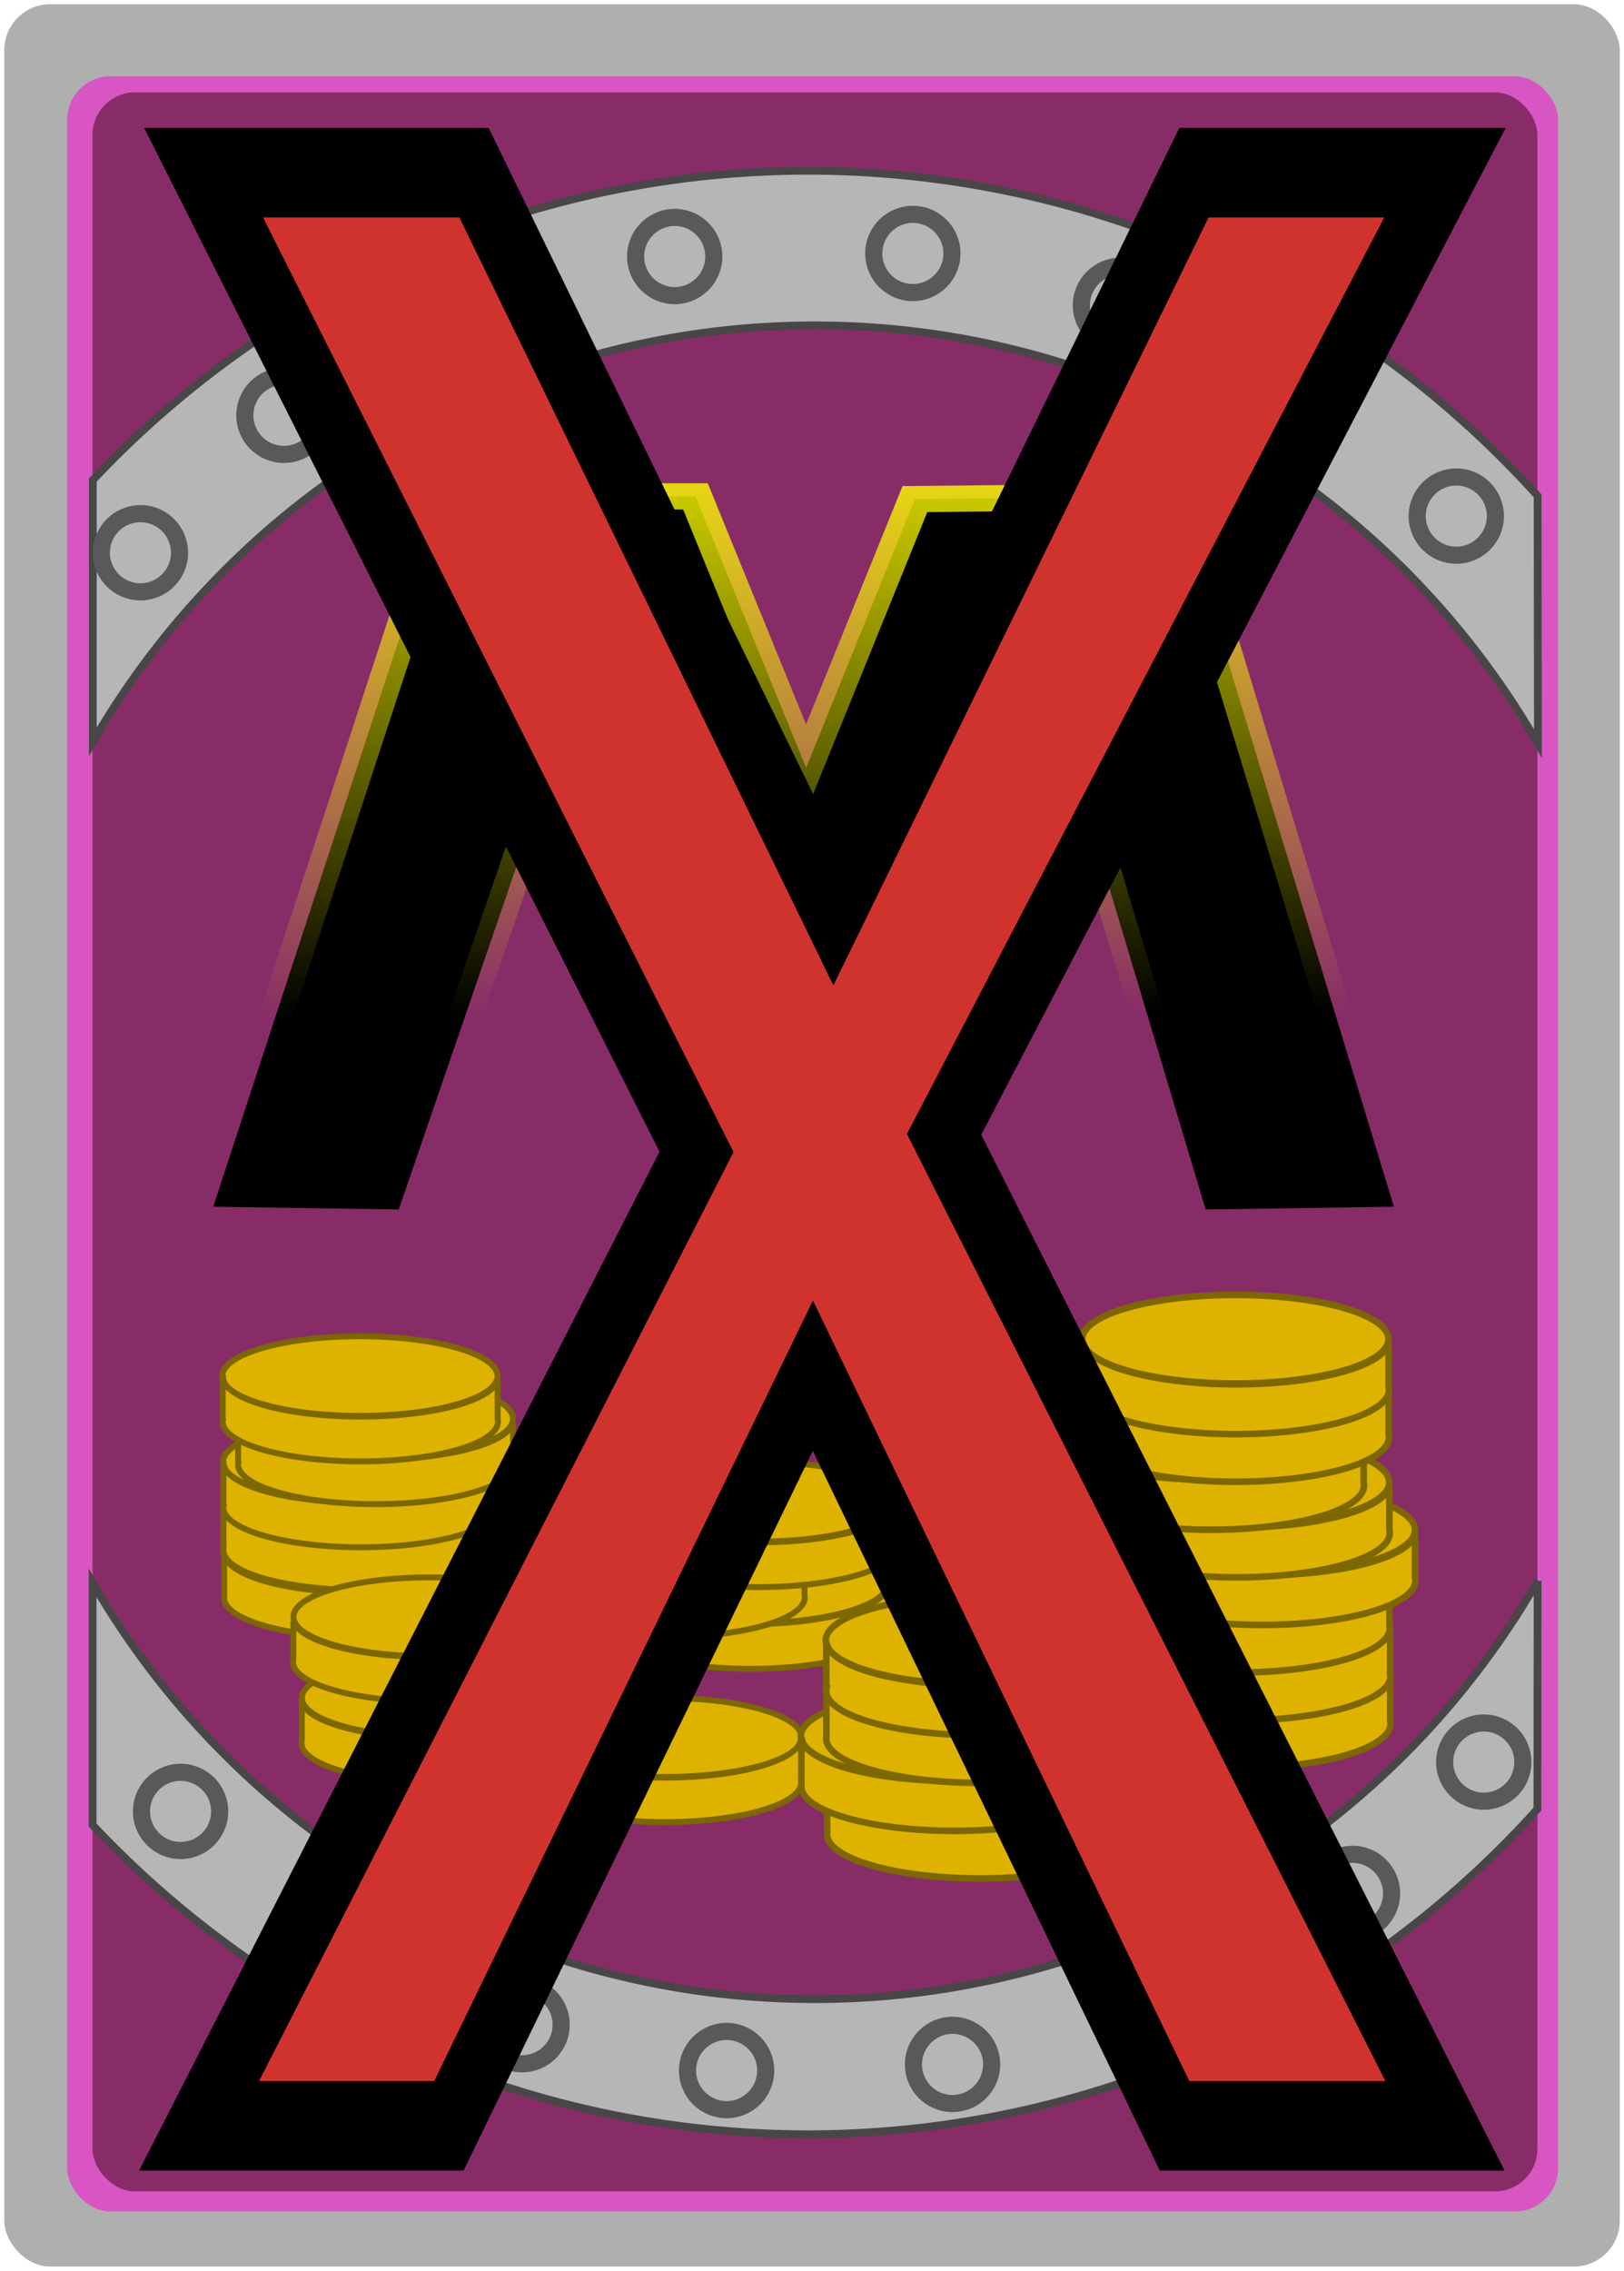 <?xml version="1.0" encoding="UTF-8" standalone="no"?>
<svg
   xmlns:dc="http://purl.org/dc/elements/1.1/"
   xmlns:cc="http://creativecommons.org/ns#"
   xmlns:rdf="http://www.w3.org/1999/02/22-rdf-syntax-ns#"
   xmlns:svg="http://www.w3.org/2000/svg"
   xmlns="http://www.w3.org/2000/svg"
   xmlns:xlink="http://www.w3.org/1999/xlink"
   xmlns:sodipodi="http://sodipodi.sourceforge.net/DTD/sodipodi-0.dtd"
   xmlns:inkscape="http://www.inkscape.org/namespaces/inkscape"
   width="100.529mm"
   height="140.529mm"
   viewBox="0 0 100.529 140.529"
   version="1.1"
   id="svg8"
   inkscape:version="1.0.1 (3bc2e813f5, 2020-09-07)"
   sodipodi:docname="MogulElim.svg">
  <defs
     id="defs2">
    <linearGradient
       inkscape:collect="always"
       id="linearGradient1535">
      <stop
         style="stop-color:#feff00;stop-opacity:1;"
         offset="0"
         id="stop1531" />
      <stop
         style="stop-color:#feff00;stop-opacity:0;"
         offset="1"
         id="stop1533" />
    </linearGradient>
    <linearGradient
       inkscape:collect="always"
       id="linearGradient1342">
      <stop
         style="stop-color:#000000;stop-opacity:1;"
         offset="0"
         id="stop1338" />
      <stop
         style="stop-color:#000000;stop-opacity:0;"
         offset="1"
         id="stop1340" />
    </linearGradient>
    <filter
       inkscape:collect="always"
       style="color-interpolation-filters:sRGB"
       id="filter1010"
       x="-0.032"
       width="1.064"
       y="-0.022"
       height="1.045">
      <feGaussianBlur
         inkscape:collect="always"
         stdDeviation="1.235"
         id="feGaussianBlur1012" />
    </filter>
    <radialGradient
       inkscape:collect="always"
       xlink:href="#linearGradient1342"
       id="radialGradient1359"
       cx="50.649"
       cy="60.205"
       fx="50.649"
       fy="60.205"
       r="47.117"
       gradientTransform="matrix(1,0,0,1.131,184.683,-5.992)"
       gradientUnits="userSpaceOnUse" />
    <linearGradient
       inkscape:collect="always"
       xlink:href="#linearGradient1535"
       id="linearGradient1537"
       x1="43.859"
       y1="25.057"
       x2="44.167"
       y2="71.271"
       gradientUnits="userSpaceOnUse" />
    <filter
       inkscape:collect="always"
       style="color-interpolation-filters:sRGB"
       id="filter3432"
       x="-0.029"
       width="1.057"
       y="-0.028"
       height="1.056">
      <feGaussianBlur
         inkscape:collect="always"
         stdDeviation="1.138"
         id="feGaussianBlur3434" />
    </filter>
  </defs>
  <sodipodi:namedview
     id="base"
     pagecolor="#ffffff"
     bordercolor="#666666"
     borderopacity="1.0"
     inkscape:pageopacity="0.0"
     inkscape:pageshadow="2"
     inkscape:zoom="1.4142136"
     inkscape:cx="270.70736"
     inkscape:cy="208.59896"
     inkscape:document-units="mm"
     inkscape:current-layer="layer12"
     inkscape:document-rotation="0"
     showgrid="false"
     fit-margin-top="0"
     fit-margin-left="0"
     fit-margin-right="0"
     fit-margin-bottom="0"
     inkscape:window-width="1324"
     inkscape:window-height="1198"
     inkscape:window-x="26"
     inkscape:window-y="26"
     inkscape:window-maximized="0" />
  <g
     inkscape:label="Base Layer"
     inkscape:groupmode="layer"
     id="layer1"
     style="display:inline"
     transform="translate(-62.29,-43.581)">
    <rect
       style="fill:#afafaf;fill-opacity:1;stroke:none;stroke-width:0.529"
       id="rect833"
       width="100"
       height="140"
       x="62.555"
       y="43.845"
       ry="2.835" />
  </g>
  <g
     inkscape:groupmode="layer"
     id="layer4"
     inkscape:label="Platform Underglow"
     style="display:inline">
    <rect
       style="display:inline;fill:#ff00d5;fill-opacity:0.51;stroke:none;stroke-width:0.494;filter:url(#filter1010)"
       id="rect833-6-0"
       width="92.289"
       height="132.13"
       x="4.16"
       y="4.725"
       ry="2.675" />
  </g>
  <g
     inkscape:groupmode="layer"
     id="layer3"
     inkscape:label="Platform"
     style="display:inline">
    <rect
       style="display:inline;fill:#882c68;fill-opacity:1;stroke:none;stroke-width:0.482"
       id="rect833-6"
       width="89.443"
       height="129.897"
       x="5.726"
       y="5.717"
       ry="2.63" />
  </g>
  <g
     inkscape:groupmode="layer"
     id="layer7"
     inkscape:label="Vault Shadow"
     style="display:inline" />
  <g
     inkscape:groupmode="layer"
     id="layer5"
     inkscape:label="Art"
     style="display:inline">
    <g
       id="g1522"
       transform="translate(-0.529,11.642)">
      <path
         id="path865-6-8"
         style="display:inline;fill:#deb200;fill-opacity:1;stroke:#7d6700;stroke-width:0.367;stroke-miterlimit:4;stroke-dasharray:none;stroke-opacity:1"
         d="m 31.415,84.413 a 8.52,2.464 0 0 1 -8.52,2.464 8.52,2.464 0 0 1 -8.52,-2.464 8.52,2.464 0 0 1 8.52,-2.464 8.52,2.464 0 0 1 8.52,2.464 z m -16.999,0.085 c -0.007,0.012 -0.012,0.025 -0.012,0.039 v 2.509 c 0,0.013 0.004,0.024 0.009,0.034 a 8.52,2.464 0 0 0 -0.015,0.148 8.52,2.464 0 0 0 8.52,2.464 8.52,2.464 0 0 0 8.52,-2.464 8.52,2.464 0 0 0 -0.02,-0.169 c 7.13e-4,-0.004 0.003,-0.008 0.003,-0.013 V 84.679 A 8.52,2.464 0 0 1 22.935,86.922 8.52,2.464 0 0 1 14.417,84.498 Z" />
      <path
         id="path865-6-8-1"
         style="display:inline;fill:#deb200;fill-opacity:1;stroke:#7d6700;stroke-width:0.408;stroke-miterlimit:4;stroke-dasharray:none;stroke-opacity:1"
         d="m 78.83,86.642 a 9.483,2.742 0.566 0 1 -9.509,2.648 9.483,2.742 0.566 0 1 -9.455,-2.836 9.483,2.742 0.566 0 1 9.509,-2.648 9.483,2.742 0.566 0 1 9.455,2.836 z m -18.92,-0.092 c -0.008,0.013 -0.013,0.027 -0.013,0.044 l -0.028,2.793 c -1.69e-4,0.014 0.004,0.027 0.009,0.038 a 9.483,2.742 0.566 0 0 -0.019,0.164 9.483,2.742 0.566 0 0 9.455,2.836 9.483,2.742 0.566 0 0 9.509,-2.649 9.483,2.742 0.566 0 0 -0.021,-0.189 c 8.85e-4,-0.005 0.003,-0.009 0.003,-0.014 l 0.026,-2.636 a 9.483,2.742 0.566 0 1 -9.468,2.403 9.483,2.742 0.566 0 1 -9.454,-2.791 z" />
      <path
         id="path865-6-8-7"
         style="display:inline;fill:#deb200;fill-opacity:1;stroke:#7d6700;stroke-width:0.367;stroke-miterlimit:4;stroke-dasharray:none;stroke-opacity:1"
         d="m 55.483,86.354 a 8.52,2.464 0 0 1 -8.52,2.464 8.52,2.464 0 0 1 -8.52,-2.464 8.52,2.464 0 0 1 8.52,-2.464 8.52,2.464 0 0 1 8.52,2.464 z m -16.999,0.085 c -0.007,0.012 -0.012,0.025 -0.012,0.039 v 2.509 c 0,0.013 0.004,0.024 0.009,0.034 a 8.52,2.464 0 0 0 -0.015,0.148 8.52,2.464 0 0 0 8.52,2.464 8.52,2.464 0 0 0 8.52,-2.464 8.52,2.464 0 0 0 -0.02,-0.169 c 7.13e-4,-0.004 0.003,-0.008 0.003,-0.013 V 86.62 A 8.52,2.464 0 0 1 47.004,88.862 8.52,2.464 0 0 1 38.485,86.439 Z" />
      <path
         id="path865-6-8-10"
         style="display:inline;fill:#deb200;fill-opacity:1;stroke:#7d6700;stroke-width:0.367;stroke-miterlimit:4;stroke-dasharray:none;stroke-opacity:1"
         d="m 41.337,88.817 a 8.52,2.464 0 0 1 -8.52,2.464 8.52,2.464 0 0 1 -8.52,-2.464 8.52,2.464 0 0 1 8.52,-2.464 8.52,2.464 0 0 1 8.52,2.464 z m -16.999,0.085 c -0.007,0.012 -0.012,0.025 -0.012,0.039 v 2.509 c 0,0.013 0.004,0.024 0.009,0.034 a 8.52,2.464 0 0 0 -0.015,0.148 8.52,2.464 0 0 0 8.52,2.464 8.52,2.464 0 0 0 8.52,-2.464 8.52,2.464 0 0 0 -0.02,-0.169 c 7.14e-4,-0.004 0.003,-0.008 0.003,-0.013 v -2.368 a 8.52,2.464 0 0 1 -8.485,2.243 8.52,2.464 0 0 1 -8.519,-2.423 z" />
      <path
         id="path865-6-8-6"
         style="display:inline;fill:#deb200;fill-opacity:1;stroke:#7d6700;stroke-width:0.367;stroke-miterlimit:4;stroke-dasharray:none;stroke-opacity:1"
         d="m 50.324,84.387 a 8.52,2.464 0 0 1 -8.52,2.464 8.52,2.464 0 0 1 -8.52,-2.464 8.52,2.464 0 0 1 8.52,-2.464 8.52,2.464 0 0 1 8.52,2.464 z m -16.999,0.085 c -0.007,0.012 -0.012,0.025 -0.012,0.039 v 2.509 c 0,0.013 0.004,0.024 0.009,0.034 a 8.52,2.464 0 0 0 -0.015,0.148 8.52,2.464 0 0 0 8.52,2.464 8.52,2.464 0 0 0 8.52,-2.464 8.52,2.464 0 0 0 -0.02,-0.169 c 7.13e-4,-0.004 0.003,-0.008 0.003,-0.013 v -2.368 a 8.52,2.464 0 0 1 -8.485,2.243 8.52,2.464 0 0 1 -8.519,-2.423 z" />
      <path
         id="path865-6-8-0"
         style="display:inline;fill:#deb200;fill-opacity:1;stroke:#7d6700;stroke-width:0.408;stroke-miterlimit:4;stroke-dasharray:none;stroke-opacity:1"
         d="m 86.58,91.904 a 9.483,2.742 0 0 1 -9.483,2.742 9.483,2.742 0 0 1 -9.483,-2.742 9.483,2.742 0 0 1 9.483,-2.742 9.483,2.742 0 0 1 9.483,2.742 z m -18.92,0.095 c -0.008,0.013 -0.013,0.028 -0.013,0.044 v 2.793 c 0,0.014 0.004,0.026 0.01,0.038 a 9.483,2.742 0 0 0 -0.017,0.164 9.483,2.742 0 0 0 9.483,2.742 9.483,2.742 0 0 0 9.483,-2.742 9.483,2.742 0 0 0 -0.023,-0.189 c 7.94e-4,-0.005 0.003,-0.009 0.003,-0.014 v -2.636 a 9.483,2.742 0 0 1 -9.444,2.496 9.483,2.742 0 0 1 -9.482,-2.697 z" />
      <path
         id="path865-6-8-66"
         style="display:inline;fill:#deb200;fill-opacity:1;stroke:#7d6700;stroke-width:0.408;stroke-miterlimit:4;stroke-dasharray:none;stroke-opacity:1"
         d="m 86.577,88.958 a 9.483,2.742 0 0 1 -9.483,2.742 9.483,2.742 0 0 1 -9.483,-2.742 9.483,2.742 0 0 1 9.483,-2.742 9.483,2.742 0 0 1 9.483,2.742 z m -18.92,0.095 c -0.008,0.013 -0.013,0.028 -0.013,0.044 v 2.793 c 0,0.014 0.004,0.026 0.01,0.038 a 9.483,2.742 0 0 0 -0.017,0.164 9.483,2.742 0 0 0 9.483,2.742 9.483,2.742 0 0 0 9.483,-2.742 9.483,2.742 0 0 0 -0.023,-0.189 c 7.94e-4,-0.005 0.003,-0.009 0.003,-0.014 v -2.636 a 9.483,2.742 0 0 1 -9.444,2.496 9.483,2.742 0 0 1 -9.482,-2.697 z" />
      <path
         id="path865-6-8-3"
         style="display:inline;fill:#deb200;fill-opacity:1;stroke:#7d6700;stroke-width:0.408;stroke-miterlimit:4;stroke-dasharray:none;stroke-opacity:1"
         d="m 86.535,85.987 a 9.483,2.742 0 0 1 -9.483,2.742 9.483,2.742 0 0 1 -9.483,-2.742 9.483,2.742 0 0 1 9.483,-2.742 9.483,2.742 0 0 1 9.483,2.742 z m -18.92,0.095 c -0.008,0.013 -0.013,0.028 -0.013,0.044 v 2.793 c 0,0.014 0.004,0.026 0.01,0.038 a 9.483,2.742 0 0 0 -0.017,0.164 9.483,2.742 0 0 0 9.483,2.742 9.483,2.742 0 0 0 9.483,-2.742 9.483,2.742 0 0 0 -0.023,-0.189 c 7.94e-4,-0.005 0.003,-0.009 0.003,-0.014 V 86.283 a 9.483,2.742 0 0 1 -9.444,2.496 9.483,2.742 0 0 1 -9.482,-2.697 z" />
      <path
         id="path865-6-8-4"
         style="display:inline;fill:#deb200;fill-opacity:1;stroke:#7d6700;stroke-width:0.408;stroke-miterlimit:4;stroke-dasharray:none;stroke-opacity:1"
         d="m 88.12,83.041 a 9.483,2.742 0 0 1 -9.483,2.742 9.483,2.742 0 0 1 -9.483,-2.742 9.483,2.742 0 0 1 9.483,-2.742 9.483,2.742 0 0 1 9.483,2.742 z m -18.92,0.095 c -0.008,0.013 -0.013,0.028 -0.013,0.044 v 2.793 c 0,0.014 0.004,0.026 0.01,0.038 a 9.483,2.742 0 0 0 -0.017,0.164 9.483,2.742 0 0 0 9.483,2.742 9.483,2.742 0 0 0 9.483,-2.742 9.483,2.742 0 0 0 -0.023,-0.189 c 7.94e-4,-0.005 0.003,-0.009 0.003,-0.014 V 83.337 a 9.483,2.742 0 0 1 -9.444,2.496 9.483,2.742 0 0 1 -9.482,-2.697 z" />
      <path
         id="path865-6-8-0-1"
         style="display:inline;fill:#deb200;fill-opacity:1;stroke:#7d6700;stroke-width:0.408;stroke-miterlimit:4;stroke-dasharray:none;stroke-opacity:1"
         d="m 86.529,80.095 a 9.483,2.742 0 0 1 -9.483,2.742 9.483,2.742 0 0 1 -9.483,-2.742 9.483,2.742 0 0 1 9.483,-2.742 9.483,2.742 0 0 1 9.483,2.742 z m -18.92,0.095 c -0.008,0.013 -0.013,0.028 -0.013,0.044 v 2.793 c 0,0.014 0.004,0.026 0.01,0.038 a 9.483,2.742 0 0 0 -0.017,0.164 9.483,2.742 0 0 0 9.483,2.742 9.483,2.742 0 0 0 9.483,-2.742 9.483,2.742 0 0 0 -0.023,-0.189 c 7.94e-4,-0.005 0.003,-0.009 0.003,-0.014 v -2.636 a 9.483,2.742 0 0 1 -9.444,2.496 9.483,2.742 0 0 1 -9.482,-2.697 z" />
      <path
         id="path865-6-8-66-3"
         style="display:inline;fill:#deb200;fill-opacity:1;stroke:#7d6700;stroke-width:0.408;stroke-miterlimit:4;stroke-dasharray:none;stroke-opacity:1"
         d="m 84.939,77.149 a 9.483,2.742 0 0 1 -9.483,2.742 9.483,2.742 0 0 1 -9.483,-2.742 9.483,2.742 0 0 1 9.483,-2.742 9.483,2.742 0 0 1 9.483,2.742 z m -18.92,0.095 c -0.008,0.013 -0.013,0.028 -0.013,0.044 v 2.793 c 0,0.014 0.004,0.026 0.01,0.038 a 9.483,2.742 0 0 0 -0.017,0.164 9.483,2.742 0 0 0 9.483,2.742 9.483,2.742 0 0 0 9.483,-2.742 9.483,2.742 0 0 0 -0.023,-0.189 c 7.93e-4,-0.005 0.003,-0.009 0.003,-0.014 v -2.636 a 9.483,2.742 0 0 1 -9.444,2.496 9.483,2.742 0 0 1 -9.482,-2.697 z" />
      <path
         id="path865-6-8-3-0"
         style="display:inline;fill:#deb200;fill-opacity:1;stroke:#7d6700;stroke-width:0.408;stroke-miterlimit:4;stroke-dasharray:none;stroke-opacity:1"
         d="m 86.484,74.179 a 9.483,2.742 0 0 1 -9.483,2.742 9.483,2.742 0 0 1 -9.483,-2.742 9.483,2.742 0 0 1 9.483,-2.742 9.483,2.742 0 0 1 9.483,2.742 z m -18.92,0.095 c -0.008,0.013 -0.013,0.028 -0.013,0.044 v 2.793 c 0,0.014 0.004,0.026 0.01,0.038 a 9.483,2.742 0 0 0 -0.017,0.164 9.483,2.742 0 0 0 9.483,2.742 9.483,2.742 0 0 0 9.483,-2.742 9.483,2.742 0 0 0 -0.023,-0.189 c 7.93e-4,-0.005 0.003,-0.009 0.003,-0.014 v -2.636 a 9.483,2.742 0 0 1 -9.444,2.496 9.483,2.742 0 0 1 -9.482,-2.697 z" />
      <path
         id="path865-6-8-4-5"
         style="display:inline;fill:#deb200;fill-opacity:1;stroke:#7d6700;stroke-width:0.408;stroke-miterlimit:4;stroke-dasharray:none;stroke-opacity:1"
         d="m 86.482,71.233 a 9.483,2.742 0 0 1 -9.483,2.742 9.483,2.742 0 0 1 -9.483,-2.742 9.483,2.742 0 0 1 9.483,-2.742 9.483,2.742 0 0 1 9.483,2.742 z m -18.92,0.095 c -0.008,0.013 -0.013,0.028 -0.013,0.044 v 2.793 c 0,0.014 0.004,0.026 0.01,0.038 a 9.483,2.742 0 0 0 -0.017,0.164 9.483,2.742 0 0 0 9.483,2.742 9.483,2.742 0 0 0 9.483,-2.742 9.483,2.742 0 0 0 -0.023,-0.189 c 7.94e-4,-0.005 0.003,-0.009 0.003,-0.014 v -2.636 a 9.483,2.742 0 0 1 -9.444,2.496 9.483,2.742 0 0 1 -9.482,-2.697 z" />
      <path
         id="path865-6-8-0-2"
         style="display:inline;fill:#deb200;fill-opacity:1;stroke:#7d6700;stroke-width:0.367;stroke-miterlimit:4;stroke-dasharray:none;stroke-opacity:1"
         d="m 31.372,81.478 a 8.52,2.464 0 0 1 -8.52,2.464 8.52,2.464 0 0 1 -8.52,-2.464 8.52,2.464 0 0 1 8.52,-2.464 8.52,2.464 0 0 1 8.52,2.464 z m -16.999,0.085 c -0.007,0.012 -0.012,0.025 -0.012,0.039 v 2.509 c 0,0.013 0.004,0.024 0.009,0.034 a 8.52,2.464 0 0 0 -0.015,0.148 8.52,2.464 0 0 0 8.52,2.464 8.52,2.464 0 0 0 8.52,-2.464 8.52,2.464 0 0 0 -0.02,-0.169 c 7.13e-4,-0.004 0.003,-0.008 0.003,-0.013 v -2.368 a 8.52,2.464 0 0 1 -8.485,2.243 8.52,2.464 0 0 1 -8.519,-2.423 z" />
      <path
         id="path865-6-8-66-8"
         style="display:inline;fill:#deb200;fill-opacity:1;stroke:#7d6700;stroke-width:0.367;stroke-miterlimit:4;stroke-dasharray:none;stroke-opacity:1"
         d="m 31.37,78.832 a 8.52,2.464 0 0 1 -8.52,2.464 8.52,2.464 0 0 1 -8.52,-2.464 8.52,2.464 0 0 1 8.52,-2.464 8.52,2.464 0 0 1 8.52,2.464 z m -16.999,0.085 c -0.007,0.012 -0.012,0.025 -0.012,0.039 v 2.509 c 0,0.013 0.004,0.024 0.009,0.034 a 8.52,2.464 0 0 0 -0.015,0.148 8.52,2.464 0 0 0 8.52,2.464 8.52,2.464 0 0 0 8.52,-2.464 8.52,2.464 0 0 0 -0.02,-0.169 c 7.13e-4,-0.004 0.003,-0.008 0.003,-0.013 v -2.368 a 8.52,2.464 0 0 1 -8.485,2.243 8.52,2.464 0 0 1 -8.519,-2.423 z" />
      <path
         id="path865-6-8-3-3"
         style="display:inline;fill:#deb200;fill-opacity:1;stroke:#7d6700;stroke-width:0.367;stroke-miterlimit:4;stroke-dasharray:none;stroke-opacity:1"
         d="m 32.282,76.163 a 8.52,2.464 0 0 1 -8.52,2.464 8.52,2.464 0 0 1 -8.52,-2.464 8.52,2.464 0 0 1 8.52,-2.464 8.52,2.464 0 0 1 8.52,2.464 z m -16.999,0.085 c -0.007,0.012 -0.012,0.025 -0.012,0.039 v 2.509 c 0,0.013 0.004,0.024 0.009,0.034 a 8.52,2.464 0 0 0 -0.015,0.148 8.52,2.464 0 0 0 8.52,2.464 8.52,2.464 0 0 0 8.52,-2.464 8.52,2.464 0 0 0 -0.02,-0.169 c 7.12e-4,-0.004 0.003,-0.008 0.003,-0.013 V 76.429 A 8.52,2.464 0 0 1 23.803,78.671 8.52,2.464 0 0 1 15.284,76.248 Z" />
      <path
         id="path865-6-8-4-9"
         style="display:inline;fill:#deb200;fill-opacity:1;stroke:#7d6700;stroke-width:0.367;stroke-miterlimit:4;stroke-dasharray:none;stroke-opacity:1"
         d="m 31.329,73.516 a 8.52,2.464 0 0 1 -8.52,2.464 8.52,2.464 0 0 1 -8.52,-2.464 8.52,2.464 0 0 1 8.52,-2.464 8.52,2.464 0 0 1 8.52,2.464 z m -16.999,0.085 c -0.007,0.012 -0.012,0.025 -0.012,0.039 v 2.509 c 0,0.013 0.004,0.024 0.009,0.034 a 8.52,2.464 0 0 0 -0.015,0.148 8.52,2.464 0 0 0 8.52,2.464 8.52,2.464 0 0 0 8.52,-2.464 8.52,2.464 0 0 0 -0.02,-0.169 c 7.13e-4,-0.004 0.003,-0.008 0.003,-0.013 v -2.368 a 8.52,2.464 0 0 1 -8.485,2.243 8.52,2.464 0 0 1 -8.519,-2.423 z" />
      <path
         id="path865-6-8-6-9"
         style="display:inline;fill:#deb200;fill-opacity:1;stroke:#7d6700;stroke-width:0.367;stroke-miterlimit:4;stroke-dasharray:none;stroke-opacity:1"
         d="m 56.01,81.295 a 8.52,2.464 0 0 1 -8.52,2.464 8.52,2.464 0 0 1 -8.52,-2.464 8.52,2.464 0 0 1 8.52,-2.464 8.52,2.464 0 0 1 8.52,2.464 z m -16.999,0.085 c -0.007,0.012 -0.012,0.025 -0.012,0.039 v 2.509 c 0,0.013 0.004,0.024 0.009,0.034 a 8.52,2.464 0 0 0 -0.015,0.148 8.52,2.464 0 0 0 8.52,2.464 8.52,2.464 0 0 0 8.52,-2.464 8.52,2.464 0 0 0 -0.02,-0.169 c 7.12e-4,-0.004 0.003,-0.008 0.003,-0.013 V 81.561 a 8.52,2.464 0 0 1 -8.485,2.243 8.52,2.464 0 0 1 -8.519,-2.423 z" />
      <path
         id="path865-6-8-7-0"
         style="display:inline;fill:#deb200;fill-opacity:1;stroke:#7d6700;stroke-width:0.364;stroke-miterlimit:4;stroke-dasharray:none;stroke-opacity:1"
         d="m 19.218,93.436 a 8.451,2.444 0 0 0 8.451,2.444 8.451,2.444 0 0 0 8.451,-2.444 8.451,2.444 0 0 0 -8.451,-2.444 8.451,2.444 0 0 0 -8.451,2.444 z m 16.861,0.085 c 0.007,0.012 0.011,0.025 0.011,0.039 v 2.489 c 0,0.013 -0.004,0.024 -0.009,0.034 a 8.451,2.444 0 0 1 0.015,0.146 8.451,2.444 0 0 1 -8.451,2.444 8.451,2.444 0 0 1 -8.451,-2.444 8.451,2.444 0 0 1 0.02,-0.168 c -7.07e-4,-0.004 -0.003,-0.008 -0.003,-0.013 v -2.349 a 8.451,2.444 0 0 0 8.416,2.224 8.451,2.444 0 0 0 8.45,-2.404 z" />
      <path
         id="path865-6-8-10-5"
         style="display:inline;fill:#deb200;fill-opacity:1;stroke:#7d6700;stroke-width:0.364;stroke-miterlimit:4;stroke-dasharray:none;stroke-opacity:1"
         d="m 33.25,95.879 a 8.451,2.444 0 0 0 8.451,2.444 8.451,2.444 0 0 0 8.451,-2.444 8.451,2.444 0 0 0 -8.451,-2.444 8.451,2.444 0 0 0 -8.451,2.444 z m 16.861,0.085 c 0.007,0.012 0.012,0.025 0.012,0.039 v 2.489 c 0,0.013 -0.004,0.024 -0.009,0.034 a 8.451,2.444 0 0 1 0.015,0.146 8.451,2.444 0 0 1 -8.451,2.444 8.451,2.444 0 0 1 -8.451,-2.444 8.451,2.444 0 0 1 0.02,-0.168 c -7.08e-4,-0.004 -0.003,-0.008 -0.003,-0.013 v -2.349 a 8.451,2.444 0 0 0 8.416,2.224 8.451,2.444 0 0 0 8.45,-2.404 z" />
      <path
         id="path865-6-8-6-5"
         style="display:inline;fill:#deb200;fill-opacity:1;stroke:#7d6700;stroke-width:0.364;stroke-miterlimit:4;stroke-dasharray:none;stroke-opacity:1"
         d="m 24.336,91.485 a 8.451,2.444 0 0 0 8.451,2.444 8.451,2.444 0 0 0 8.451,-2.444 8.451,2.444 0 0 0 -8.451,-2.444 8.451,2.444 0 0 0 -8.451,2.444 z m 16.861,0.085 c 0.007,0.012 0.012,0.025 0.012,0.039 v 2.489 c 0,0.013 -0.004,0.024 -0.009,0.034 a 8.451,2.444 0 0 1 0.015,0.146 8.451,2.444 0 0 1 -8.451,2.444 8.451,2.444 0 0 1 -8.451,-2.444 8.451,2.444 0 0 1 0.02,-0.168 c -7.07e-4,-0.005 -0.003,-0.008 -0.003,-0.013 v -2.349 a 8.451,2.444 0 0 0 8.416,2.224 8.451,2.444 0 0 0 8.45,-2.404 z" />
      <path
         id="path865-6-8-6-9-7"
         style="display:inline;fill:#deb200;fill-opacity:1;stroke:#7d6700;stroke-width:0.364;stroke-miterlimit:4;stroke-dasharray:none;stroke-opacity:1"
         d="m 18.695,88.417 a 8.451,2.444 0 0 0 8.451,2.444 8.451,2.444 0 0 0 8.451,-2.444 8.451,2.444 0 0 0 -8.451,-2.444 8.451,2.444 0 0 0 -8.451,2.444 z m 16.861,0.085 c 0.007,0.012 0.011,0.025 0.011,0.039 v 2.489 c 0,0.013 -0.004,0.024 -0.009,0.034 a 8.451,2.444 0 0 1 0.015,0.146 8.451,2.444 0 0 1 -8.451,2.444 8.451,2.444 0 0 1 -8.451,-2.444 8.451,2.444 0 0 1 0.02,-0.168 c -7.08e-4,-0.005 -0.003,-0.008 -0.003,-0.013 v -2.349 a 8.451,2.444 0 0 0 8.416,2.224 8.451,2.444 0 0 0 8.45,-2.404 z" />
      <path
         id="path865-6-8-0-1-3"
         style="display:inline;fill:#deb200;fill-opacity:1;stroke:#7d6700;stroke-width:0.408;stroke-miterlimit:4;stroke-dasharray:none;stroke-opacity:1"
         d="m 70.662,98.73 a 9.483,2.742 0 0 1 -9.483,2.742 9.483,2.742 0 0 1 -9.483,-2.742 9.483,2.742 0 0 1 9.483,-2.742 9.483,2.742 0 0 1 9.483,2.742 z m -18.92,0.095 c -0.008,0.013 -0.013,0.028 -0.013,0.044 v 2.793 c 0,0.014 0.004,0.026 0.01,0.038 a 9.483,2.742 0 0 0 -0.017,0.164 9.483,2.742 0 0 0 9.483,2.742 9.483,2.742 0 0 0 9.483,-2.742 9.483,2.742 0 0 0 -0.023,-0.189 c 7.94e-4,-0.005 0.003,-0.009 0.003,-0.014 v -2.636 a 9.483,2.742 0 0 1 -9.444,2.496 9.483,2.742 0 0 1 -9.482,-2.697 z" />
      <path
         id="path865-6-8-66-3-5"
         style="display:inline;fill:#deb200;fill-opacity:1;stroke:#7d6700;stroke-width:0.408;stroke-miterlimit:4;stroke-dasharray:none;stroke-opacity:1"
         d="m 69.071,95.784 a 9.483,2.742 0 0 1 -9.483,2.742 9.483,2.742 0 0 1 -9.483,-2.742 9.483,2.742 0 0 1 9.483,-2.742 9.483,2.742 0 0 1 9.483,2.742 z m -18.92,0.095 c -0.008,0.013 -0.013,0.028 -0.013,0.044 v 2.793 c 0,0.014 0.004,0.026 0.01,0.038 a 9.483,2.742 0 0 0 -0.017,0.164 9.483,2.742 0 0 0 9.483,2.742 9.483,2.742 0 0 0 9.483,-2.742 9.483,2.742 0 0 0 -0.023,-0.189 c 7.94e-4,-0.005 0.003,-0.009 0.003,-0.014 v -2.636 a 9.483,2.742 0 0 1 -9.444,2.496 9.483,2.742 0 0 1 -9.482,-2.697 z" />
      <path
         id="path865-6-8-3-0-8"
         style="display:inline;fill:#deb200;fill-opacity:1;stroke:#7d6700;stroke-width:0.408;stroke-miterlimit:4;stroke-dasharray:none;stroke-opacity:1"
         d="m 70.616,92.813 a 9.483,2.742 0 0 1 -9.483,2.742 9.483,2.742 0 0 1 -9.483,-2.742 9.483,2.742 0 0 1 9.483,-2.742 9.483,2.742 0 0 1 9.483,2.742 z m -18.92,0.095 c -0.008,0.013 -0.013,0.028 -0.013,0.044 v 2.793 c 0,0.014 0.004,0.026 0.01,0.038 a 9.483,2.742 0 0 0 -0.017,0.164 9.483,2.742 0 0 0 9.483,2.742 9.483,2.742 0 0 0 9.483,-2.742 9.483,2.742 0 0 0 -0.023,-0.189 c 7.94e-4,-0.005 0.003,-0.009 0.003,-0.014 v -2.636 a 9.483,2.742 0 0 1 -9.444,2.496 9.483,2.742 0 0 1 -9.482,-2.697 z" />
      <path
         id="path865-6-8-4-5-0"
         style="display:inline;fill:#deb200;fill-opacity:1;stroke:#7d6700;stroke-width:0.408;stroke-miterlimit:4;stroke-dasharray:none;stroke-opacity:1"
         d="m 70.614,89.867 a 9.483,2.742 0 0 1 -9.483,2.742 9.483,2.742 0 0 1 -9.483,-2.742 9.483,2.742 0 0 1 9.483,-2.742 9.483,2.742 0 0 1 9.483,2.742 z m -18.92,0.095 c -0.008,0.013 -0.013,0.028 -0.013,0.044 v 2.793 c 0,0.014 0.004,0.026 0.01,0.038 a 9.483,2.742 0 0 0 -0.017,0.164 9.483,2.742 0 0 0 9.483,2.742 9.483,2.742 0 0 0 9.483,-2.742 9.483,2.742 0 0 0 -0.023,-0.189 c 7.94e-4,-0.005 0.003,-0.009 0.003,-0.014 v -2.636 a 9.483,2.742 0 0 1 -9.444,2.496 9.483,2.742 0 0 1 -9.482,-2.697 z" />
    </g>
    <g
       aria-label="M"
       transform="scale(1.133,0.882)"
       id="text1526"
       style="font-style:normal;font-weight:normal;font-size:69.632px;line-height:1.25;font-family:sans-serif;fill:#000000;fill-opacity:1;stroke:none;stroke-width:0.816">
      <path
         d="M 64.347,34.826 76.155,84.669 65.871,84.861 57.352,48.332 47.895,84.669 H 40.457 L 31.65,47.949 21.786,84.861 11.652,84.669 24.356,34.826 h 13.64 l 6.046,19.05 5.945,-18.858 z"
         style="font-style:normal;font-variant:normal;font-weight:normal;font-stretch:normal;font-size:69.632px;font-family:Impact;-inkscape-font-specification:'Impact, Normal';font-variant-ligatures:normal;font-variant-caps:normal;font-variant-numeric:normal;font-variant-east-asian:normal;stroke:url(#linearGradient1537);stroke-width:1.839;stroke-opacity:1;stroke-miterlimit:4;stroke-dasharray:none"
         id="path1528"
         sodipodi:nodetypes="cccccccccccccc" />
    </g>
  </g>
  <g
     inkscape:groupmode="layer"
     id="layer8"
     inkscape:label="Vault Rim"
     style="display:inline">
    <path
       id="path1198"
       style="display:inline;fill:#b6b6b6;fill-opacity:1;stroke:#484646;stroke-width:0.482;stroke-opacity:1"
       d="m 95.182,30.688 a 60.76,60.76 0 0 0 -0.221,-0.245 60.76,60.76 0 0 0 -0.227,-0.249 60.76,60.76 0 0 0 -0.229,-0.248 60.76,60.76 0 0 0 -0.23,-0.246 60.76,60.76 0 0 0 -0.232,-0.245 60.76,60.76 0 0 0 -0.233,-0.243 60.76,60.76 0 0 0 -0.235,-0.242 60.76,60.76 0 0 0 -0.236,-0.241 60.76,60.76 0 0 0 -0.237,-0.24 60.76,60.76 0 0 0 -0.238,-0.238 60.76,60.76 0 0 0 -0.24,-0.237 60.76,60.76 0 0 0 -0.241,-0.236 60.76,60.76 0 0 0 -0.242,-0.235 60.76,60.76 0 0 0 -0.243,-0.233 60.76,60.76 0 0 0 -0.245,-0.232 60.76,60.76 0 0 0 -0.246,-0.23 60.76,60.76 0 0 0 -0.248,-0.229 60.76,60.76 0 0 0 -0.249,-0.227 60.76,60.76 0 0 0 -0.25,-0.226 60.76,60.76 0 0 0 -0.251,-0.225 60.76,60.76 0 0 0 -0.253,-0.224 60.76,60.76 0 0 0 -0.254,-0.222 60.76,60.76 0 0 0 -0.255,-0.221 60.76,60.76 0 0 0 -0.256,-0.22 60.76,60.76 0 0 0 -0.257,-0.218 60.76,60.76 0 0 0 -0.258,-0.217 60.76,60.76 0 0 0 -0.26,-0.215 60.76,60.76 0 0 0 -0.261,-0.213 60.76,60.76 0 0 0 -0.262,-0.212 60.76,60.76 0 0 0 -0.263,-0.211 60.76,60.76 0 0 0 -0.265,-0.209 60.76,60.76 0 0 0 -0.266,-0.207 60.76,60.76 0 0 0 -0.267,-0.206 60.76,60.76 0 0 0 -0.268,-0.205 60.76,60.76 0 0 0 -0.269,-0.204 60.76,60.76 0 0 0 -0.27,-0.202 60.76,60.76 0 0 0 -0.271,-0.2 60.76,60.76 0 0 0 -0.272,-0.199 60.76,60.76 0 0 0 -0.274,-0.197 60.76,60.76 0 0 0 -0.274,-0.195 60.76,60.76 0 0 0 -0.275,-0.194 60.76,60.76 0 0 0 -0.277,-0.193 60.76,60.76 0 0 0 -0.278,-0.191 60.76,60.76 0 0 0 -0.279,-0.19 60.76,60.76 0 0 0 -0.28,-0.188 60.76,60.76 0 0 0 -0.281,-0.186 60.76,60.76 0 0 0 -0.282,-0.185 60.76,60.76 0 0 0 -0.283,-0.183 60.76,60.76 0 0 0 -0.284,-0.182 60.76,60.76 0 0 0 -0.285,-0.18 60.76,60.76 0 0 0 -0.286,-0.179 60.76,60.76 0 0 0 -0.287,-0.177 60.76,60.76 0 0 0 -0.288,-0.175 60.76,60.76 0 0 0 -0.289,-0.174 60.76,60.76 0 0 0 -0.29,-0.172 60.76,60.76 0 0 0 -0.291,-0.171 60.76,60.76 0 0 0 -0.291,-0.169 60.76,60.76 0 0 0 -0.293,-0.167 60.76,60.76 0 0 0 -0.294,-0.166 60.76,60.76 0 0 0 -0.295,-0.164 60.76,60.76 0 0 0 -0.296,-0.162 60.76,60.76 0 0 0 -0.296,-0.161 60.76,60.76 0 0 0 -0.297,-0.159 60.76,60.76 0 0 0 -0.298,-0.158 60.76,60.76 0 0 0 -0.299,-0.156 60.76,60.76 0 0 0 -0.3,-0.154 60.76,60.76 0 0 0 -0.301,-0.152 60.76,60.76 0 0 0 -0.301,-0.151 60.76,60.76 0 0 0 -0.303,-0.149 60.76,60.76 0 0 0 -0.303,-0.147 60.76,60.76 0 0 0 -0.304,-0.146 60.76,60.76 0 0 0 -0.304,-0.144 60.76,60.76 0 0 0 -0.306,-0.143 60.76,60.76 0 0 0 -0.306,-0.141 60.76,60.76 0 0 0 -0.307,-0.139 60.76,60.76 0 0 0 -0.308,-0.137 60.76,60.76 0 0 0 -0.309,-0.135 60.76,60.76 0 0 0 -0.31,-0.134 60.76,60.76 0 0 0 -0.31,-0.132 60.76,60.76 0 0 0 -0.311,-0.13 60.76,60.76 0 0 0 -0.312,-0.129 60.76,60.76 0 0 0 -0.313,-0.127 60.76,60.76 0 0 0 -0.313,-0.125 60.76,60.76 0 0 0 -0.314,-0.124 60.76,60.76 0 0 0 -0.315,-0.122 60.76,60.76 0 0 0 -0.315,-0.12 60.76,60.76 0 0 0 -0.316,-0.118 60.76,60.76 0 0 0 -0.316,-0.116 60.76,60.76 0 0 0 -0.317,-0.115 60.76,60.76 0 0 0 -0.318,-0.113 60.76,60.76 0 0 0 -0.318,-0.111 60.76,60.76 0 0 0 -0.319,-0.11 60.76,60.76 0 0 0 -0.319,-0.107 60.76,60.76 0 0 0 -0.32,-0.106 60.76,60.76 0 0 0 -0.32,-0.104 60.76,60.76 0 0 0 -0.321,-0.102 60.76,60.76 0 0 0 -0.322,-0.1 60.76,60.76 0 0 0 -0.322,-0.099 60.76,60.76 0 0 0 -0.322,-0.097 60.76,60.76 0 0 0 -0.323,-0.095 60.76,60.76 0 0 0 -0.324,-0.094 60.76,60.76 0 0 0 -0.325,-0.091 60.76,60.76 0 0 0 -0.325,-0.09 60.76,60.76 0 0 0 -0.326,-0.088 60.76,60.76 0 0 0 -0.326,-0.086 60.76,60.76 0 0 0 -0.326,-0.084 60.76,60.76 0 0 0 -0.327,-0.083 60.76,60.76 0 0 0 -0.327,-0.081 60.76,60.76 0 0 0 -0.328,-0.079 60.76,60.76 0 0 0 -0.328,-0.077 60.76,60.76 0 0 0 -0.329,-0.075 60.76,60.76 0 0 0 -0.329,-0.073 60.76,60.76 0 0 0 -0.329,-0.071 60.76,60.76 0 0 0 -0.33,-0.07 60.76,60.76 0 0 0 -0.33,-0.068 60.76,60.76 0 0 0 -0.331,-0.066 60.76,60.76 0 0 0 -0.331,-0.064 60.76,60.76 0 0 0 -0.331,-0.063 60.76,60.76 0 0 0 -0.332,-0.06 60.76,60.76 0 0 0 -0.332,-0.059 60.76,60.76 0 0 0 -0.332,-0.057 60.76,60.76 0 0 0 -0.333,-0.055 60.76,60.76 0 0 0 -0.333,-0.053 60.76,60.76 0 0 0 -0.333,-0.051 60.76,60.76 0 0 0 -0.333,-0.05 60.76,60.76 0 0 0 -0.334,-0.048 60.76,60.76 0 0 0 -0.334,-0.045 60.76,60.76 0 0 0 -0.334,-0.044 60.76,60.76 0 0 0 -0.335,-0.042 60.76,60.76 0 0 0 -0.334,-0.04 60.76,60.76 0 0 0 -0.335,-0.038 60.76,60.76 0 0 0 -0.335,-0.037 60.76,60.76 0 0 0 -0.335,-0.035 60.76,60.76 0 0 0 -0.335,-0.033 60.76,60.76 0 0 0 -0.336,-0.03 60.76,60.76 0 0 0 -0.336,-0.029 60.76,60.76 0 0 0 -0.336,-0.027 60.76,60.76 0 0 0 -0.336,-0.025 60.76,60.76 0 0 0 -0.336,-0.023 60.76,60.76 0 0 0 -0.336,-0.022 60.76,60.76 0 0 0 -0.336,-0.02 60.76,60.76 0 0 0 -0.337,-0.018 60.76,60.76 0 0 0 -0.337,-0.016 60.76,60.76 0 0 0 -0.336,-0.014 60.76,60.76 0 0 0 -0.337,-0.012 60.76,60.76 0 0 0 -0.337,-0.01 60.76,60.76 0 0 0 -0.337,-0.009 60.76,60.76 0 0 0 -0.337,-0.007 60.76,60.76 0 0 0 -0.337,-0.005 60.76,60.76 0 0 0 -0.337,-0.003 60.76,60.76 0 0 0 -0.337,-0.001 60.76,60.76 0 0 0 -0.026,0 60.76,60.76 0 0 0 -0.026,0 60.76,60.76 0 0 0 -0.337,0.001 60.76,60.76 0 0 0 -0.337,0.003 60.76,60.76 0 0 0 -0.337,0.005 60.76,60.76 0 0 0 -0.337,0.007 60.76,60.76 0 0 0 -0.337,0.009 60.76,60.76 0 0 0 -0.337,0.01 60.76,60.76 0 0 0 -0.337,0.012 60.76,60.76 0 0 0 -0.336,0.014 60.76,60.76 0 0 0 -0.337,0.016 60.76,60.76 0 0 0 -0.337,0.018 60.76,60.76 0 0 0 -0.336,0.02 60.76,60.76 0 0 0 -0.336,0.022 60.76,60.76 0 0 0 -0.336,0.023 60.76,60.76 0 0 0 -0.336,0.026 60.76,60.76 0 0 0 -0.336,0.027 60.76,60.76 0 0 0 -0.336,0.029 60.76,60.76 0 0 0 -0.335,0.03 60.76,60.76 0 0 0 -0.336,0.033 60.76,60.76 0 0 0 -0.335,0.035 60.76,60.76 0 0 0 -0.335,0.037 60.76,60.76 0 0 0 -0.335,0.038 60.76,60.76 0 0 0 -0.334,0.04 60.76,60.76 0 0 0 -0.335,0.042 60.76,60.76 0 0 0 -0.334,0.044 60.76,60.76 0 0 0 -0.334,0.046 60.76,60.76 0 0 0 -0.334,0.048 60.76,60.76 0 0 0 -0.333,0.05 60.76,60.76 0 0 0 -0.333,0.051 60.76,60.76 0 0 0 -0.333,0.053 60.76,60.76 0 0 0 -0.333,0.055 60.76,60.76 0 0 0 -0.332,0.057 60.76,60.76 0 0 0 -0.332,0.059 60.76,60.76 0 0 0 -0.332,0.06 60.76,60.76 0 0 0 -0.331,0.063 60.76,60.76 0 0 0 -0.331,0.064 60.76,60.76 0 0 0 -0.331,0.066 60.76,60.76 0 0 0 -0.33,0.068 60.76,60.76 0 0 0 -0.33,0.07 60.76,60.76 0 0 0 -0.329,0.071 60.76,60.76 0 0 0 -0.329,0.074 60.76,60.76 0 0 0 -0.329,0.075 60.76,60.76 0 0 0 -0.328,0.077 60.76,60.76 0 0 0 -0.328,0.079 60.76,60.76 0 0 0 -0.327,0.081 60.76,60.76 0 0 0 -0.327,0.083 60.76,60.76 0 0 0 -0.326,0.084 60.76,60.76 0 0 0 -0.326,0.086 60.76,60.76 0 0 0 -0.326,0.088 60.76,60.76 0 0 0 -0.325,0.09 60.76,60.76 0 0 0 -0.325,0.091 60.76,60.76 0 0 0 -0.324,0.094 60.76,60.76 0 0 0 -0.323,0.095 60.76,60.76 0 0 0 -0.322,0.097 60.76,60.76 0 0 0 -0.322,0.099 60.76,60.76 0 0 0 -0.322,0.101 60.76,60.76 0 0 0 -0.321,0.102 60.76,60.76 0 0 0 -0.32,0.104 60.76,60.76 0 0 0 -0.32,0.106 60.76,60.76 0 0 0 -0.319,0.107 60.76,60.76 0 0 0 -0.319,0.11 60.76,60.76 0 0 0 -0.318,0.111 60.76,60.76 0 0 0 -0.318,0.113 60.76,60.76 0 0 0 -0.317,0.115 60.76,60.76 0 0 0 -0.316,0.116 60.76,60.76 0 0 0 -0.316,0.118 60.76,60.76 0 0 0 -0.315,0.12 60.76,60.76 0 0 0 -0.315,0.122 60.76,60.76 0 0 0 -0.314,0.124 60.76,60.76 0 0 0 -0.313,0.125 60.76,60.76 0 0 0 -0.313,0.127 60.76,60.76 0 0 0 -0.312,0.129 60.76,60.76 0 0 0 -0.311,0.13 60.76,60.76 0 0 0 -0.311,0.132 60.76,60.76 0 0 0 -0.31,0.134 60.76,60.76 0 0 0 -0.309,0.136 60.76,60.76 0 0 0 -0.308,0.137 60.76,60.76 0 0 0 -0.307,0.139 60.76,60.76 0 0 0 -0.306,0.141 60.76,60.76 0 0 0 -0.306,0.143 60.76,60.76 0 0 0 -0.304,0.144 60.76,60.76 0 0 0 -0.304,0.146 60.76,60.76 0 0 0 -0.303,0.147 60.76,60.76 0 0 0 -0.303,0.149 60.76,60.76 0 0 0 -0.301,0.151 60.76,60.76 0 0 0 -0.301,0.152 60.76,60.76 0 0 0 -0.3,0.154 60.76,60.76 0 0 0 -0.299,0.156 60.76,60.76 0 0 0 -0.298,0.157 60.76,60.76 0 0 0 -0.297,0.159 60.76,60.76 0 0 0 -0.296,0.161 60.76,60.76 0 0 0 -0.296,0.163 60.76,60.76 0 0 0 -0.295,0.164 60.76,60.76 0 0 0 -0.294,0.166 60.76,60.76 0 0 0 -0.293,0.167 60.76,60.76 0 0 0 -0.291,0.168 60.76,60.76 0 0 0 -0.291,0.171 60.76,60.76 0 0 0 -0.29,0.173 60.76,60.76 0 0 0 -0.289,0.174 60.76,60.76 0 0 0 -0.288,0.175 60.76,60.76 0 0 0 -0.287,0.177 60.76,60.76 0 0 0 -0.286,0.178 60.76,60.76 0 0 0 -0.285,0.18 60.76,60.76 0 0 0 -0.284,0.181 60.76,60.76 0 0 0 -0.283,0.183 60.76,60.76 0 0 0 -0.282,0.185 60.76,60.76 0 0 0 -0.281,0.187 60.76,60.76 0 0 0 -0.28,0.188 60.76,60.76 0 0 0 -0.279,0.19 60.76,60.76 0 0 0 -0.278,0.191 60.76,60.76 0 0 0 -0.277,0.193 60.76,60.76 0 0 0 -0.275,0.194 60.76,60.76 0 0 0 -0.274,0.196 60.76,60.76 0 0 0 -0.274,0.197 60.76,60.76 0 0 0 -0.272,0.199 60.76,60.76 0 0 0 -0.271,0.2 60.76,60.76 0 0 0 -0.27,0.202 60.76,60.76 0 0 0 -0.269,0.203 60.76,60.76 0 0 0 -0.268,0.205 60.76,60.76 0 0 0 -0.267,0.206 60.76,60.76 0 0 0 -0.266,0.208 60.76,60.76 0 0 0 -0.264,0.209 60.76,60.76 0 0 0 -0.264,0.21 60.76,60.76 0 0 0 -0.262,0.212 60.76,60.76 0 0 0 -0.261,0.214 60.76,60.76 0 0 0 -0.26,0.214 60.76,60.76 0 0 0 -0.258,0.217 60.76,60.76 0 0 0 -0.257,0.218 60.76,60.76 0 0 0 -0.256,0.219 60.76,60.76 0 0 0 -0.255,0.221 60.76,60.76 0 0 0 -0.254,0.222 60.76,60.76 0 0 0 -0.253,0.223 60.76,60.76 0 0 0 -0.251,0.225 60.76,60.76 0 0 0 -0.25,0.226 60.76,60.76 0 0 0 -0.249,0.228 60.76,60.76 0 0 0 -0.247,0.229 60.76,60.76 0 0 0 -0.246,0.23 60.76,60.76 0 0 0 -0.245,0.232 60.76,60.76 0 0 0 -0.243,0.233 60.76,60.76 0 0 0 -0.242,0.235 60.76,60.76 0 0 0 -0.241,0.236 60.76,60.76 0 0 0 -0.24,0.237 60.76,60.76 0 0 0 -0.238,0.239 60.76,60.76 0 0 0 -0.237,0.239 60.76,60.76 0 0 0 -0.236,0.241 60.76,60.76 0 0 0 -0.235,0.242 60.76,60.76 0 0 0 -0.233,0.244 60.76,60.76 0 0 0 -0.232,0.245 60.76,60.76 0 0 0 -0.008,0.008 v 16.19 a 51.688,51.795 0 0 1 0.07,-0.121 51.688,51.795 0 0 1 0.158,-0.268 51.688,51.795 0 0 1 0.16,-0.268 51.688,51.795 0 0 1 0.161,-0.267 51.688,51.795 0 0 1 0.163,-0.265 51.688,51.795 0 0 1 0.164,-0.265 51.688,51.795 0 0 1 0.166,-0.264 51.688,51.795 0 0 1 0.167,-0.263 51.688,51.795 0 0 1 0.169,-0.261 51.688,51.795 0 0 1 0.171,-0.26 51.688,51.795 0 0 1 0.172,-0.259 51.688,51.795 0 0 1 0.173,-0.258 51.688,51.795 0 0 1 0.175,-0.257 51.688,51.795 0 0 1 0.177,-0.256 51.688,51.795 0 0 1 0.178,-0.255 51.688,51.795 0 0 1 0.179,-0.254 51.688,51.795 0 0 1 0.181,-0.253 51.688,51.795 0 0 1 0.182,-0.252 51.688,51.795 0 0 1 0.184,-0.251 51.688,51.795 0 0 1 0.186,-0.25 51.688,51.795 0 0 1 0.188,-0.249 51.688,51.795 0 0 1 0.189,-0.248 51.688,51.795 0 0 1 0.19,-0.246 51.688,51.795 0 0 1 0.192,-0.245 51.688,51.795 0 0 1 0.193,-0.244 51.688,51.795 0 0 1 0.195,-0.243 51.688,51.795 0 0 1 0.196,-0.242 51.688,51.795 0 0 1 0.197,-0.24 51.688,51.795 0 0 1 0.199,-0.239 51.688,51.795 0 0 1 0.201,-0.238 51.688,51.795 0 0 1 0.202,-0.237 51.688,51.795 0 0 1 0.204,-0.236 51.688,51.795 0 0 1 0.205,-0.234 51.688,51.795 0 0 1 0.206,-0.234 51.688,51.795 0 0 1 0.208,-0.232 51.688,51.795 0 0 1 0.209,-0.231 51.688,51.795 0 0 1 0.21,-0.229 51.688,51.795 0 0 1 0.212,-0.228 51.688,51.795 0 0 1 0.213,-0.227 51.688,51.795 0 0 1 0.214,-0.225 51.688,51.795 0 0 1 0.216,-0.224 51.688,51.795 0 0 1 0.217,-0.223 51.688,51.795 0 0 1 0.218,-0.222 51.688,51.795 0 0 1 0.22,-0.22 51.688,51.795 0 0 1 0.221,-0.219 51.688,51.795 0 0 1 0.222,-0.218 51.688,51.795 0 0 1 0.223,-0.217 51.688,51.795 0 0 1 0.225,-0.215 51.688,51.795 0 0 1 0.226,-0.214 51.688,51.795 0 0 1 0.227,-0.212 51.688,51.795 0 0 1 0.229,-0.211 51.688,51.795 0 0 1 0.229,-0.209 51.688,51.795 0 0 1 0.232,-0.208 51.688,51.795 0 0 1 0.233,-0.207 51.688,51.795 0 0 1 0.234,-0.205 51.688,51.795 0 0 1 0.235,-0.204 51.688,51.795 0 0 1 0.236,-0.203 51.688,51.795 0 0 1 0.238,-0.201 51.688,51.795 0 0 1 0.238,-0.2 51.688,51.795 0 0 1 0.24,-0.198 51.688,51.795 0 0 1 0.241,-0.197 51.688,51.795 0 0 1 0.242,-0.195 51.688,51.795 0 0 1 0.243,-0.194 51.688,51.795 0 0 1 0.244,-0.192 51.688,51.795 0 0 1 0.245,-0.191 51.688,51.795 0 0 1 0.246,-0.189 51.688,51.795 0 0 1 0.248,-0.188 51.688,51.795 0 0 1 0.249,-0.187 51.688,51.795 0 0 1 0.25,-0.185 51.688,51.795 0 0 1 0.251,-0.183 51.688,51.795 0 0 1 0.252,-0.182 51.688,51.795 0 0 1 0.253,-0.18 51.688,51.795 0 0 1 0.255,-0.179 51.688,51.795 0 0 1 0.255,-0.177 51.688,51.795 0 0 1 0.257,-0.176 51.688,51.795 0 0 1 0.257,-0.174 51.688,51.795 0 0 1 0.259,-0.173 51.688,51.795 0 0 1 0.259,-0.171 51.688,51.795 0 0 1 0.261,-0.169 51.688,51.795 0 0 1 0.261,-0.168 51.688,51.795 0 0 1 0.263,-0.166 51.688,51.795 0 0 1 0.264,-0.165 51.688,51.795 0 0 1 0.265,-0.163 51.688,51.795 0 0 1 0.266,-0.162 51.688,51.795 0 0 1 0.267,-0.16 51.688,51.795 0 0 1 0.268,-0.158 51.688,51.795 0 0 1 0.269,-0.157 51.688,51.795 0 0 1 0.269,-0.156 51.688,51.795 0 0 1 0.271,-0.153 51.688,51.795 0 0 1 0.271,-0.152 51.688,51.795 0 0 1 0.272,-0.15 51.688,51.795 0 0 1 0.273,-0.148 51.688,51.795 0 0 1 0.274,-0.147 51.688,51.795 0 0 1 0.275,-0.145 51.688,51.795 0 0 1 0.276,-0.144 51.688,51.795 0 0 1 0.276,-0.142 51.688,51.795 0 0 1 0.278,-0.14 51.688,51.795 0 0 1 0.279,-0.138 51.688,51.795 0 0 1 0.279,-0.137 51.688,51.795 0 0 1 0.28,-0.135 51.688,51.795 0 0 1 0.281,-0.134 51.688,51.795 0 0 1 0.282,-0.132 51.688,51.795 0 0 1 0.282,-0.13 51.688,51.795 0 0 1 0.283,-0.129 51.688,51.795 0 0 1 0.284,-0.127 51.688,51.795 0 0 1 0.284,-0.125 51.688,51.795 0 0 1 0.286,-0.124 51.688,51.795 0 0 1 0.286,-0.121 51.688,51.795 0 0 1 0.287,-0.12 51.688,51.795 0 0 1 0.288,-0.118 51.688,51.795 0 0 1 0.288,-0.116 51.688,51.795 0 0 1 0.289,-0.115 51.688,51.795 0 0 1 0.289,-0.113 51.688,51.795 0 0 1 0.29,-0.111 51.688,51.795 0 0 1 0.291,-0.11 51.688,51.795 0 0 1 0.292,-0.107 51.688,51.795 0 0 1 0.292,-0.106 51.688,51.795 0 0 1 0.293,-0.104 51.688,51.795 0 0 1 0.294,-0.102 51.688,51.795 0 0 1 0.294,-0.101 51.688,51.795 0 0 1 0.295,-0.099 51.688,51.795 0 0 1 0.296,-0.097 51.688,51.795 0 0 1 0.296,-0.096 51.688,51.795 0 0 1 0.297,-0.094 51.688,51.795 0 0 1 0.297,-0.091 51.688,51.795 0 0 1 0.298,-0.09 51.688,51.795 0 0 1 0.298,-0.088 51.688,51.795 0 0 1 0.298,-0.086 51.688,51.795 0 0 1 0.299,-0.085 51.688,51.795 0 0 1 0.3,-0.083 51.688,51.795 0 0 1 0.3,-0.081 51.688,51.795 0 0 1 0.301,-0.08 51.688,51.795 0 0 1 0.301,-0.077 51.688,51.795 0 0 1 0.302,-0.075 51.688,51.795 0 0 1 0.302,-0.074 51.688,51.795 0 0 1 0.302,-0.072 51.688,51.795 0 0 1 0.303,-0.07 51.688,51.795 0 0 1 0.303,-0.068 51.688,51.795 0 0 1 0.304,-0.066 51.688,51.795 0 0 1 0.304,-0.065 51.688,51.795 0 0 1 0.304,-0.063 51.688,51.795 0 0 1 0.305,-0.061 51.688,51.795 0 0 1 0.305,-0.059 51.688,51.795 0 0 1 0.305,-0.057 51.688,51.795 0 0 1 0.306,-0.055 51.688,51.795 0 0 1 0.306,-0.054 51.688,51.795 0 0 1 0.306,-0.052 51.688,51.795 0 0 1 0.307,-0.05 51.688,51.795 0 0 1 0.307,-0.048 51.688,51.795 0 0 1 0.307,-0.047 51.688,51.795 0 0 1 0.307,-0.044 51.688,51.795 0 0 1 0.308,-0.042 51.688,51.795 0 0 1 0.309,-0.041 51.688,51.795 0 0 1 0.308,-0.039 51.688,51.795 0 0 1 0.309,-0.037 51.688,51.795 0 0 1 0.309,-0.035 51.688,51.795 0 0 1 0.309,-0.033 51.688,51.795 0 0 1 0.31,-0.031 51.688,51.795 0 0 1 0.31,-0.029 51.688,51.795 0 0 1 0.31,-0.028 51.688,51.795 0 0 1 0.31,-0.025 51.688,51.795 0 0 1 0.31,-0.024 51.688,51.795 0 0 1 0.31,-0.022 51.688,51.795 0 0 1 0.31,-0.02 51.688,51.795 0 0 1 0.31,-0.018 51.688,51.795 0 0 1 0.311,-0.017 51.688,51.795 0 0 1 0.311,-0.014 51.688,51.795 0 0 1 0.311,-0.012 51.688,51.795 0 0 1 0.311,-0.011 51.688,51.795 0 0 1 0.311,-0.009 51.688,51.795 0 0 1 0.311,-0.007 51.688,51.795 0 0 1 0.311,-0.005 51.688,51.795 0 0 1 0.311,-0.003 51.688,51.795 0 0 1 0.311,-0.002 51.688,51.795 0 0 1 0.07,0 51.688,51.795 0 0 1 0.311,0.001 51.688,51.795 0 0 1 0.311,0.003 51.688,51.795 0 0 1 0.311,0.005 51.688,51.795 0 0 1 0.311,0.007 51.688,51.795 0 0 1 0.311,0.008 51.688,51.795 0 0 1 0.311,0.01 51.688,51.795 0 0 1 0.311,0.012 51.688,51.795 0 0 1 0.311,0.014 51.688,51.795 0 0 1 0.311,0.016 51.688,51.795 0 0 1 0.31,0.018 51.688,51.795 0 0 1 0.31,0.02 51.688,51.795 0 0 1 0.31,0.022 51.688,51.795 0 0 1 0.31,0.023 51.688,51.795 0 0 1 0.31,0.025 51.688,51.795 0 0 1 0.31,0.027 51.688,51.795 0 0 1 0.31,0.029 51.688,51.795 0 0 1 0.309,0.03 51.688,51.795 0 0 1 0.309,0.033 51.688,51.795 0 0 1 0.309,0.035 51.688,51.795 0 0 1 0.309,0.036 51.688,51.795 0 0 1 0.309,0.038 51.688,51.795 0 0 1 0.309,0.04 51.688,51.795 0 0 1 0.308,0.042 51.688,51.795 0 0 1 0.307,0.044 51.688,51.795 0 0 1 0.307,0.046 51.688,51.795 0 0 1 0.307,0.048 51.688,51.795 0 0 1 0.307,0.049 51.688,51.795 0 0 1 0.306,0.051 51.688,51.795 0 0 1 0.306,0.053 51.688,51.795 0 0 1 0.306,0.055 51.688,51.795 0 0 1 0.305,0.057 51.688,51.795 0 0 1 0.305,0.058 51.688,51.795 0 0 1 0.305,0.06 51.688,51.795 0 0 1 0.304,0.063 51.688,51.795 0 0 1 0.304,0.064 51.688,51.795 0 0 1 0.304,0.066 51.688,51.795 0 0 1 0.303,0.068 51.688,51.795 0 0 1 0.303,0.069 51.688,51.795 0 0 1 0.302,0.072 51.688,51.795 0 0 1 0.302,0.073 51.688,51.795 0 0 1 0.302,0.075 51.688,51.795 0 0 1 0.301,0.077 51.688,51.795 0 0 1 0.301,0.079 51.688,51.795 0 0 1 0.3,0.081 51.688,51.795 0 0 1 0.3,0.082 51.688,51.795 0 0 1 0.299,0.084 51.688,51.795 0 0 1 0.299,0.086 51.688,51.795 0 0 1 0.298,0.087 51.688,51.795 0 0 1 0.298,0.09 51.688,51.795 0 0 1 0.297,0.091 51.688,51.795 0 0 1 0.297,0.094 51.688,51.795 0 0 1 0.296,0.095 51.688,51.795 0 0 1 0.296,0.097 51.688,51.795 0 0 1 0.295,0.099 51.688,51.795 0 0 1 0.294,0.1 51.688,51.795 0 0 1 0.294,0.102 51.688,51.795 0 0 1 0.294,0.104 51.688,51.795 0 0 1 0.292,0.106 51.688,51.795 0 0 1 0.292,0.107 51.688,51.795 0 0 1 0.291,0.109 51.688,51.795 0 0 1 0.29,0.111 51.688,51.795 0 0 1 0.29,0.113 51.688,51.795 0 0 1 0.289,0.114 51.688,51.795 0 0 1 0.288,0.116 51.688,51.795 0 0 1 0.288,0.118 51.688,51.795 0 0 1 0.287,0.12 51.688,51.795 0 0 1 0.286,0.121 51.688,51.795 0 0 1 0.286,0.123 51.688,51.795 0 0 1 0.285,0.125 51.688,51.795 0 0 1 0.284,0.126 51.688,51.795 0 0 1 0.284,0.128 51.688,51.795 0 0 1 0.282,0.13 51.688,51.795 0 0 1 0.282,0.132 51.688,51.795 0 0 1 0.281,0.133 51.688,51.795 0 0 1 0.28,0.135 51.688,51.795 0 0 1 0.28,0.136 51.688,51.795 0 0 1 0.279,0.138 51.688,51.795 0 0 1 0.278,0.14 51.688,51.795 0 0 1 0.277,0.142 51.688,51.795 0 0 1 0.276,0.144 51.688,51.795 0 0 1 0.275,0.145 51.688,51.795 0 0 1 0.274,0.147 51.688,51.795 0 0 1 0.273,0.148 51.688,51.795 0 0 1 0.272,0.15 51.688,51.795 0 0 1 0.271,0.151 51.688,51.795 0 0 1 0.271,0.153 51.688,51.795 0 0 1 0.27,0.155 51.688,51.795 0 0 1 0.269,0.157 51.688,51.795 0 0 1 0.268,0.158 51.688,51.795 0 0 1 0.267,0.159 51.688,51.795 0 0 1 0.266,0.161 51.688,51.795 0 0 1 0.265,0.163 51.688,51.795 0 0 1 0.264,0.164 51.688,51.795 0 0 1 0.263,0.166 51.688,51.795 0 0 1 0.262,0.167 51.688,51.795 0 0 1 0.26,0.169 51.688,51.795 0 0 1 0.26,0.171 51.688,51.795 0 0 1 0.259,0.173 51.688,51.795 0 0 1 0.258,0.174 51.688,51.795 0 0 1 0.257,0.176 51.688,51.795 0 0 1 0.256,0.177 51.688,51.795 0 0 1 0.255,0.179 51.688,51.795 0 0 1 0.254,0.18 51.688,51.795 0 0 1 0.253,0.181 51.688,51.795 0 0 1 0.251,0.183 51.688,51.795 0 0 1 0.251,0.184 51.688,51.795 0 0 1 0.249,0.186 51.688,51.795 0 0 1 0.248,0.188 51.688,51.795 0 0 1 0.247,0.189 51.688,51.795 0 0 1 0.246,0.191 51.688,51.795 0 0 1 0.244,0.192 51.688,51.795 0 0 1 0.243,0.194 51.688,51.795 0 0 1 0.242,0.195 51.688,51.795 0 0 1 0.241,0.196 51.688,51.795 0 0 1 0.24,0.198 51.688,51.795 0 0 1 0.239,0.199 51.688,51.795 0 0 1 0.237,0.201 51.688,51.795 0 0 1 0.237,0.202 51.688,51.795 0 0 1 0.235,0.204 51.688,51.795 0 0 1 0.234,0.205 51.688,51.795 0 0 1 0.233,0.206 51.688,51.795 0 0 1 0.232,0.208 51.688,51.795 0 0 1 0.23,0.209 51.688,51.795 0 0 1 0.229,0.211 51.688,51.795 0 0 1 0.227,0.212 51.688,51.795 0 0 1 0.226,0.213 51.688,51.795 0 0 1 0.225,0.214 51.688,51.795 0 0 1 0.224,0.217 51.688,51.795 0 0 1 0.223,0.217 51.688,51.795 0 0 1 0.221,0.219 51.688,51.795 0 0 1 0.22,0.22 51.688,51.795 0 0 1 0.219,0.222 51.688,51.795 0 0 1 0.217,0.223 51.688,51.795 0 0 1 0.216,0.224 51.688,51.795 0 0 1 0.214,0.225 51.688,51.795 0 0 1 0.213,0.227 51.688,51.795 0 0 1 0.212,0.228 51.688,51.795 0 0 1 0.21,0.229 51.688,51.795 0 0 1 0.209,0.23 51.688,51.795 0 0 1 0.208,0.232 51.688,51.795 0 0 1 0.206,0.233 51.688,51.795 0 0 1 0.205,0.235 51.688,51.795 0 0 1 0.204,0.235 51.688,51.795 0 0 1 0.202,0.237 51.688,51.795 0 0 1 0.201,0.238 51.688,51.795 0 0 1 0.199,0.239 51.688,51.795 0 0 1 0.198,0.24 51.688,51.795 0 0 1 0.196,0.241 51.688,51.795 0 0 1 0.195,0.242 51.688,51.795 0 0 1 0.193,0.244 51.688,51.795 0 0 1 0.192,0.245 51.688,51.795 0 0 1 0.191,0.246 51.688,51.795 0 0 1 0.189,0.248 51.688,51.795 0 0 1 0.188,0.248 51.688,51.795 0 0 1 0.186,0.25 51.688,51.795 0 0 1 0.185,0.251 51.688,51.795 0 0 1 0.183,0.252 51.688,51.795 0 0 1 0.181,0.253 51.688,51.795 0 0 1 0.18,0.254 51.688,51.795 0 0 1 0.179,0.255 51.688,51.795 0 0 1 0.177,0.256 51.688,51.795 0 0 1 0.176,0.257 51.688,51.795 0 0 1 0.174,0.258 51.688,51.795 0 0 1 0.172,0.259 51.688,51.795 0 0 1 0.171,0.26 51.688,51.795 0 0 1 0.169,0.261 51.688,51.795 0 0 1 0.168,0.263 51.688,51.795 0 0 1 0.166,0.263 51.688,51.795 0 0 1 0.164,0.265 51.688,51.795 0 0 1 0.163,0.265 51.688,51.795 0 0 1 0.161,0.266 51.688,51.795 0 0 1 0.16,0.268 51.688,51.795 0 0 1 0.158,0.268 51.688,51.795 0 0 1 0.157,0.269 51.688,51.795 0 0 1 0.015,0.026 z m -2.4e-4,67.148 a 51.688,51.795 0 0 1 -0.136,0.235 51.688,51.795 0 0 1 -0.158,0.268 51.688,51.795 0 0 1 -0.159,0.268 51.688,51.795 0 0 1 -0.161,0.266 51.688,51.795 0 0 1 -0.163,0.266 51.688,51.795 0 0 1 -0.164,0.265 51.688,51.795 0 0 1 -0.166,0.264 51.688,51.795 0 0 1 -0.167,0.263 51.688,51.795 0 0 1 -0.168,0.261 51.688,51.795 0 0 1 -0.171,0.26 51.688,51.795 0 0 1 -0.172,0.259 51.688,51.795 0 0 1 -0.174,0.258 51.688,51.795 0 0 1 -0.175,0.257 51.688,51.795 0 0 1 -0.176,0.256 51.688,51.795 0 0 1 -0.178,0.255 51.688,51.795 0 0 1 -0.18,0.254 51.688,51.795 0 0 1 -0.181,0.253 51.688,51.795 0 0 1 -0.183,0.252 51.688,51.795 0 0 1 -0.184,0.251 51.688,51.795 0 0 1 -0.186,0.25 51.688,51.795 0 0 1 -0.187,0.249 51.688,51.795 0 0 1 -0.189,0.248 51.688,51.795 0 0 1 -0.19,0.246 51.688,51.795 0 0 1 -0.192,0.245 51.688,51.795 0 0 1 -0.193,0.244 51.688,51.795 0 0 1 -0.194,0.243 51.688,51.795 0 0 1 -0.196,0.242 51.688,51.795 0 0 1 -0.197,0.24 51.688,51.795 0 0 1 -0.199,0.239 51.688,51.795 0 0 1 -0.2,0.238 51.688,51.795 0 0 1 -0.202,0.237 51.688,51.795 0 0 1 -0.203,0.236 51.688,51.795 0 0 1 -0.205,0.234 51.688,51.795 0 0 1 -0.206,0.234 51.688,51.795 0 0 1 -0.207,0.232 51.688,51.795 0 0 1 -0.209,0.231 51.688,51.795 0 0 1 -0.21,0.229 51.688,51.795 0 0 1 -0.211,0.228 51.688,51.795 0 0 1 -0.213,0.227 51.688,51.795 0 0 1 -0.214,0.225 51.688,51.795 0 0 1 -0.215,0.224 51.688,51.795 0 0 1 -0.217,0.223 51.688,51.795 0 0 1 -0.218,0.222 51.688,51.795 0 0 1 -0.22,0.22 51.688,51.795 0 0 1 -0.221,0.219 51.688,51.795 0 0 1 -0.222,0.218 51.688,51.795 0 0 1 -0.224,0.217 51.688,51.795 0 0 1 -0.225,0.215 51.688,51.795 0 0 1 -0.226,0.214 51.688,51.795 0 0 1 -0.227,0.212 51.688,51.795 0 0 1 -0.229,0.211 51.688,51.795 0 0 1 -0.23,0.209 51.688,51.795 0 0 1 -0.231,0.208 51.688,51.795 0 0 1 -0.233,0.207 51.688,51.795 0 0 1 -0.234,0.205 51.688,51.795 0 0 1 -0.235,0.204 51.688,51.795 0 0 1 -0.236,0.203 51.688,51.795 0 0 1 -0.237,0.201 51.688,51.795 0 0 1 -0.239,0.2 51.688,51.795 0 0 1 -0.24,0.198 51.688,51.795 0 0 1 -0.241,0.197 51.688,51.795 0 0 1 -0.242,0.195 51.688,51.795 0 0 1 -0.243,0.194 51.688,51.795 0 0 1 -0.244,0.192 51.688,51.795 0 0 1 -0.245,0.191 51.688,51.795 0 0 1 -0.247,0.189 51.688,51.795 0 0 1 -0.248,0.188 51.688,51.795 0 0 1 -0.249,0.187 51.688,51.795 0 0 1 -0.25,0.185 51.688,51.795 0 0 1 -0.251,0.183 51.688,51.795 0 0 1 -0.252,0.182 51.688,51.795 0 0 1 -0.254,0.18 51.688,51.795 0 0 1 -0.254,0.179 51.688,51.795 0 0 1 -0.255,0.177 51.688,51.795 0 0 1 -0.257,0.176 51.688,51.795 0 0 1 -0.258,0.174 51.688,51.795 0 0 1 -0.258,0.173 51.688,51.795 0 0 1 -0.26,0.171 51.688,51.795 0 0 1 -0.26,0.169 51.688,51.795 0 0 1 -0.262,0.168 51.688,51.795 0 0 1 -0.263,0.166 51.688,51.795 0 0 1 -0.264,0.165 51.688,51.795 0 0 1 -0.265,0.163 51.688,51.795 0 0 1 -0.266,0.162 51.688,51.795 0 0 1 -0.267,0.16 51.688,51.795 0 0 1 -0.268,0.158 51.688,51.795 0 0 1 -0.268,0.157 51.688,51.795 0 0 1 -0.27,0.156 51.688,51.795 0 0 1 -0.27,0.153 51.688,51.795 0 0 1 -0.271,0.152 51.688,51.795 0 0 1 -0.272,0.15 51.688,51.795 0 0 1 -0.273,0.148 51.688,51.795 0 0 1 -0.274,0.147 51.688,51.795 0 0 1 -0.275,0.145 51.688,51.795 0 0 1 -0.276,0.144 51.688,51.795 0 0 1 -0.276,0.142 51.688,51.795 0 0 1 -0.278,0.141 51.688,51.795 0 0 1 -0.278,0.138 51.688,51.795 0 0 1 -0.279,0.137 51.688,51.795 0 0 1 -0.28,0.135 51.688,51.795 0 0 1 -0.281,0.134 51.688,51.795 0 0 1 -0.281,0.132 51.688,51.795 0 0 1 -0.283,0.13 51.688,51.795 0 0 1 -0.283,0.129 51.688,51.795 0 0 1 -0.284,0.127 51.688,51.795 0 0 1 -0.285,0.125 51.688,51.795 0 0 1 -0.285,0.124 51.688,51.795 0 0 1 -0.286,0.121 51.688,51.795 0 0 1 -0.287,0.12 51.688,51.795 0 0 1 -0.287,0.118 51.688,51.795 0 0 1 -0.288,0.116 51.688,51.795 0 0 1 -0.289,0.115 51.688,51.795 0 0 1 -0.29,0.113 51.688,51.795 0 0 1 -0.29,0.111 51.688,51.795 0 0 1 -0.291,0.11 51.688,51.795 0 0 1 -0.291,0.107 51.688,51.795 0 0 1 -0.292,0.106 51.688,51.795 0 0 1 -0.292,0.104 51.688,51.795 0 0 1 -0.294,0.102 51.688,51.795 0 0 1 -0.295,0.101 51.688,51.795 0 0 1 -0.295,0.099 51.688,51.795 0 0 1 -0.295,0.097 51.688,51.795 0 0 1 -0.296,0.096 51.688,51.795 0 0 1 -0.297,0.093 51.688,51.795 0 0 1 -0.297,0.091 51.688,51.795 0 0 1 -0.298,0.09 51.688,51.795 0 0 1 -0.298,0.088 51.688,51.795 0 0 1 -0.299,0.086 51.688,51.795 0 0 1 -0.299,0.084 51.688,51.795 0 0 1 -0.3,0.083 51.688,51.795 0 0 1 -0.3,0.081 51.688,51.795 0 0 1 -0.301,0.079 51.688,51.795 0 0 1 -0.301,0.077 51.688,51.795 0 0 1 -0.301,0.075 51.688,51.795 0 0 1 -0.302,0.074 51.688,51.795 0 0 1 -0.302,0.072 51.688,51.795 0 0 1 -0.303,0.07 51.688,51.795 0 0 1 -0.303,0.068 51.688,51.795 0 0 1 -0.303,0.067 51.688,51.795 0 0 1 -0.304,0.065 51.688,51.795 0 0 1 -0.304,0.062 51.688,51.795 0 0 1 -0.305,0.061 51.688,51.795 0 0 1 -0.305,0.059 51.688,51.795 0 0 1 -0.305,0.057 51.688,51.795 0 0 1 -0.306,0.055 51.688,51.795 0 0 1 -0.306,0.054 51.688,51.795 0 0 1 -0.306,0.052 51.688,51.795 0 0 1 -0.307,0.05 51.688,51.795 0 0 1 -0.307,0.048 51.688,51.795 0 0 1 -0.307,0.046 51.688,51.795 0 0 1 -0.307,0.044 51.688,51.795 0 0 1 -0.308,0.042 51.688,51.795 0 0 1 -0.308,0.041 51.688,51.795 0 0 1 -0.308,0.039 51.688,51.795 0 0 1 -0.309,0.037 51.688,51.795 0 0 1 -0.309,0.035 51.688,51.795 0 0 1 -0.309,0.033 51.688,51.795 0 0 1 -0.309,0.031 51.688,51.795 0 0 1 -0.31,0.029 51.688,51.795 0 0 1 -0.31,0.028 51.688,51.795 0 0 1 -0.31,0.025 51.688,51.795 0 0 1 -0.31,0.024 51.688,51.795 0 0 1 -0.31,0.022 51.688,51.795 0 0 1 -0.31,0.02 51.688,51.795 0 0 1 -0.311,0.018 51.688,51.795 0 0 1 -0.31,0.016 51.688,51.795 0 0 1 -0.311,0.015 51.688,51.795 0 0 1 -0.311,0.013 51.688,51.795 0 0 1 -0.311,0.011 51.688,51.795 0 0 1 -0.311,0.009 51.688,51.795 0 0 1 -0.311,0.007 51.688,51.795 0 0 1 -0.311,0.005 51.688,51.795 0 0 1 -0.311,0.003 51.688,51.795 0 0 1 -0.311,0.002 51.688,51.795 0 0 1 -0.07,0 51.688,51.795 0 0 1 -0.311,-0.001 51.688,51.795 0 0 1 -0.311,-0.003 51.688,51.795 0 0 1 -0.311,-0.005 51.688,51.795 0 0 1 -0.311,-0.007 51.688,51.795 0 0 1 -0.311,-0.008 51.688,51.795 0 0 1 -0.311,-0.01 51.688,51.795 0 0 1 -0.311,-0.012 51.688,51.795 0 0 1 -0.31,-0.014 51.688,51.795 0 0 1 -0.311,-0.016 51.688,51.795 0 0 1 -0.311,-0.018 51.688,51.795 0 0 1 -0.31,-0.02 51.688,51.795 0 0 1 -0.31,-0.022 51.688,51.795 0 0 1 -0.31,-0.023 51.688,51.795 0 0 1 -0.31,-0.025 51.688,51.795 0 0 1 -0.31,-0.027 51.688,51.795 0 0 1 -0.31,-0.029 51.688,51.795 0 0 1 -0.309,-0.03 51.688,51.795 0 0 1 -0.31,-0.033 51.688,51.795 0 0 1 -0.309,-0.034 51.688,51.795 0 0 1 -0.309,-0.037 51.688,51.795 0 0 1 -0.309,-0.038 51.688,51.795 0 0 1 -0.308,-0.04 51.688,51.795 0 0 1 -0.308,-0.042 51.688,51.795 0 0 1 -0.307,-0.044 51.688,51.795 0 0 1 -0.307,-0.045 51.688,51.795 0 0 1 -0.307,-0.048 51.688,51.795 0 0 1 -0.307,-0.05 51.688,51.795 0 0 1 -0.306,-0.051 51.688,51.795 0 0 1 -0.306,-0.053 51.688,51.795 0 0 1 -0.306,-0.055 51.688,51.795 0 0 1 -0.306,-0.057 51.688,51.795 0 0 1 -0.305,-0.059 51.688,51.795 0 0 1 -0.305,-0.06 51.688,51.795 0 0 1 -0.305,-0.062 51.688,51.795 0 0 1 -0.304,-0.065 51.688,51.795 0 0 1 -0.304,-0.066 51.688,51.795 0 0 1 -0.303,-0.068 51.688,51.795 0 0 1 -0.303,-0.07 51.688,51.795 0 0 1 -0.303,-0.071 51.688,51.795 0 0 1 -0.302,-0.073 51.688,51.795 0 0 1 -0.302,-0.075 51.688,51.795 0 0 1 -0.301,-0.076 51.688,51.795 0 0 1 -0.301,-0.079 51.688,51.795 0 0 1 -0.3,-0.081 51.688,51.795 0 0 1 -0.3,-0.082 51.688,51.795 0 0 1 -0.299,-0.084 51.688,51.795 0 0 1 -0.299,-0.086 51.688,51.795 0 0 1 -0.298,-0.088 51.688,51.795 0 0 1 -0.298,-0.089 51.688,51.795 0 0 1 -0.297,-0.091 51.688,51.795 0 0 1 -0.297,-0.093 51.688,51.795 0 0 1 -0.296,-0.095 51.688,51.795 0 0 1 -0.296,-0.097 51.688,51.795 0 0 1 -0.295,-0.099 51.688,51.795 0 0 1 -0.295,-0.1 51.688,51.795 0 0 1 -0.294,-0.102 51.688,51.795 0 0 1 -0.293,-0.104 51.688,51.795 0 0 1 -0.292,-0.105 51.688,51.795 0 0 1 -0.291,-0.107 51.688,51.795 0 0 1 -0.291,-0.109 51.688,51.795 0 0 1 -0.29,-0.111 51.688,51.795 0 0 1 -0.29,-0.113 51.688,51.795 0 0 1 -0.289,-0.114 51.688,51.795 0 0 1 -0.288,-0.116 51.688,51.795 0 0 1 -0.288,-0.118 51.688,51.795 0 0 1 -0.287,-0.119 51.688,51.795 0 0 1 -0.286,-0.121 51.688,51.795 0 0 1 -0.286,-0.123 51.688,51.795 0 0 1 -0.285,-0.125 51.688,51.795 0 0 1 -0.284,-0.127 51.688,51.795 0 0 1 -0.283,-0.128 51.688,51.795 0 0 1 -0.283,-0.13 51.688,51.795 0 0 1 -0.282,-0.131 51.688,51.795 0 0 1 -0.281,-0.133 51.688,51.795 0 0 1 -0.28,-0.135 51.688,51.795 0 0 1 -0.279,-0.137 51.688,51.795 0 0 1 -0.279,-0.138 51.688,51.795 0 0 1 -0.278,-0.14 51.688,51.795 0 0 1 -0.277,-0.142 51.688,51.795 0 0 1 -0.276,-0.143 51.688,51.795 0 0 1 -0.275,-0.145 51.688,51.795 0 0 1 -0.274,-0.146 51.688,51.795 0 0 1 -0.273,-0.148 51.688,51.795 0 0 1 -0.272,-0.15 51.688,51.795 0 0 1 -0.272,-0.152 51.688,51.795 0 0 1 -0.27,-0.153 51.688,51.795 0 0 1 -0.27,-0.155 51.688,51.795 0 0 1 -0.269,-0.157 51.688,51.795 0 0 1 -0.268,-0.158 51.688,51.795 0 0 1 -0.267,-0.16 51.688,51.795 0 0 1 -0.266,-0.161 51.688,51.795 0 0 1 -0.265,-0.163 51.688,51.795 0 0 1 -0.264,-0.164 51.688,51.795 0 0 1 -0.263,-0.166 51.688,51.795 0 0 1 -0.262,-0.167 51.688,51.795 0 0 1 -0.261,-0.169 51.688,51.795 0 0 1 -0.26,-0.171 51.688,51.795 0 0 1 -0.259,-0.172 51.688,51.795 0 0 1 -0.258,-0.174 51.688,51.795 0 0 1 -0.257,-0.175 51.688,51.795 0 0 1 -0.256,-0.177 51.688,51.795 0 0 1 -0.255,-0.178 51.688,51.795 0 0 1 -0.254,-0.18 51.688,51.795 0 0 1 -0.252,-0.182 51.688,51.795 0 0 1 -0.252,-0.183 51.688,51.795 0 0 1 -0.25,-0.184 51.688,51.795 0 0 1 -0.249,-0.186 51.688,51.795 0 0 1 -0.249,-0.188 51.688,51.795 0 0 1 -0.246,-0.189 51.688,51.795 0 0 1 -0.246,-0.191 51.688,51.795 0 0 1 -0.245,-0.192 51.688,51.795 0 0 1 -0.243,-0.193 51.688,51.795 0 0 1 -0.242,-0.195 51.688,51.795 0 0 1 -0.241,-0.196 51.688,51.795 0 0 1 -0.24,-0.198 51.688,51.795 0 0 1 -0.239,-0.199 51.688,51.795 0 0 1 -0.238,-0.201 51.688,51.795 0 0 1 -0.237,-0.202 51.688,51.795 0 0 1 -0.235,-0.204 51.688,51.795 0 0 1 -0.234,-0.205 51.688,51.795 0 0 1 -0.233,-0.206 51.688,51.795 0 0 1 -0.232,-0.208 51.688,51.795 0 0 1 -0.23,-0.209 51.688,51.795 0 0 1 -0.229,-0.21 51.688,51.795 0 0 1 -0.228,-0.212 51.688,51.795 0 0 1 -0.226,-0.213 51.688,51.795 0 0 1 -0.225,-0.215 51.688,51.795 0 0 1 -0.224,-0.216 51.688,51.795 0 0 1 -0.223,-0.218 51.688,51.795 0 0 1 -0.221,-0.219 51.688,51.795 0 0 1 -0.22,-0.22 51.688,51.795 0 0 1 -0.219,-0.221 51.688,51.795 0 0 1 -0.218,-0.223 51.688,51.795 0 0 1 -0.216,-0.224 51.688,51.795 0 0 1 -0.214,-0.225 51.688,51.795 0 0 1 -0.213,-0.226 51.688,51.795 0 0 1 -0.212,-0.228 51.688,51.795 0 0 1 -0.211,-0.229 51.688,51.795 0 0 1 -0.209,-0.23 51.688,51.795 0 0 1 -0.208,-0.232 51.688,51.795 0 0 1 -0.207,-0.233 51.688,51.795 0 0 1 -0.205,-0.234 51.688,51.795 0 0 1 -0.204,-0.235 51.688,51.795 0 0 1 -0.202,-0.237 51.688,51.795 0 0 1 -0.201,-0.238 51.688,51.795 0 0 1 -0.199,-0.239 51.688,51.795 0 0 1 -0.198,-0.24 51.688,51.795 0 0 1 -0.196,-0.241 51.688,51.795 0 0 1 -0.195,-0.242 51.688,51.795 0 0 1 -0.193,-0.244 51.688,51.795 0 0 1 -0.192,-0.245 51.688,51.795 0 0 1 -0.19,-0.246 51.688,51.795 0 0 1 -0.189,-0.248 51.688,51.795 0 0 1 -0.188,-0.248 51.688,51.795 0 0 1 -0.186,-0.25 51.688,51.795 0 0 1 -0.184,-0.251 51.688,51.795 0 0 1 -0.183,-0.252 51.688,51.795 0 0 1 -0.182,-0.253 51.688,51.795 0 0 1 -0.18,-0.254 51.688,51.795 0 0 1 -0.179,-0.255 51.688,51.795 0 0 1 -0.177,-0.256 51.688,51.795 0 0 1 -0.175,-0.257 51.688,51.795 0 0 1 -0.174,-0.258 51.688,51.795 0 0 1 -0.172,-0.259 51.688,51.795 0 0 1 -0.171,-0.26 51.688,51.795 0 0 1 -0.169,-0.261 51.688,51.795 0 0 1 -0.167,-0.262 51.688,51.795 0 0 1 -0.166,-0.264 51.688,51.795 0 0 1 -0.164,-0.264 51.688,51.795 0 0 1 -0.163,-0.265 51.688,51.795 0 0 1 -0.161,-0.267 51.688,51.795 0 0 1 -0.16,-0.267 51.688,51.795 0 0 1 -0.158,-0.268 51.688,51.795 0 0 1 -0.106,-0.182 V 112.938 a 60.76,60.76 0 0 0 0.008,0.009 60.76,60.76 0 0 0 0.232,0.245 60.76,60.76 0 0 0 0.233,0.243 60.76,60.76 0 0 0 0.234,0.242 60.76,60.76 0 0 0 0.236,0.241 60.76,60.76 0 0 0 0.237,0.24 60.76,60.76 0 0 0 0.238,0.238 60.76,60.76 0 0 0 0.24,0.237 60.76,60.76 0 0 0 0.241,0.236 60.76,60.76 0 0 0 0.242,0.235 60.76,60.76 0 0 0 0.244,0.233 60.76,60.76 0 0 0 0.245,0.232 60.76,60.76 0 0 0 0.246,0.23 60.76,60.76 0 0 0 0.248,0.229 60.76,60.76 0 0 0 0.249,0.227 60.76,60.76 0 0 0 0.25,0.226 60.76,60.76 0 0 0 0.251,0.225 60.76,60.76 0 0 0 0.252,0.224 60.76,60.76 0 0 0 0.254,0.222 60.76,60.76 0 0 0 0.255,0.221 60.76,60.76 0 0 0 0.256,0.22 60.76,60.76 0 0 0 0.257,0.218 60.76,60.76 0 0 0 0.259,0.217 60.76,60.76 0 0 0 0.259,0.215 60.76,60.76 0 0 0 0.261,0.213 60.76,60.76 0 0 0 0.263,0.212 60.76,60.76 0 0 0 0.263,0.211 60.76,60.76 0 0 0 0.265,0.209 60.76,60.76 0 0 0 0.266,0.207 60.76,60.76 0 0 0 0.267,0.206 60.76,60.76 0 0 0 0.268,0.205 60.76,60.76 0 0 0 0.269,0.204 60.76,60.76 0 0 0 0.27,0.202 60.76,60.76 0 0 0 0.271,0.2 60.76,60.76 0 0 0 0.272,0.199 60.76,60.76 0 0 0 0.273,0.197 60.76,60.76 0 0 0 0.274,0.196 60.76,60.76 0 0 0 0.276,0.194 60.76,60.76 0 0 0 0.276,0.193 60.76,60.76 0 0 0 0.278,0.191 60.76,60.76 0 0 0 0.279,0.19 60.76,60.76 0 0 0 0.28,0.188 60.76,60.76 0 0 0 0.281,0.186 60.76,60.76 0 0 0 0.282,0.185 60.76,60.76 0 0 0 0.283,0.183 60.76,60.76 0 0 0 0.284,0.182 60.76,60.76 0 0 0 0.285,0.18 60.76,60.76 0 0 0 0.286,0.179 60.76,60.76 0 0 0 0.287,0.177 60.76,60.76 0 0 0 0.288,0.175 60.76,60.76 0 0 0 0.289,0.174 60.76,60.76 0 0 0 0.29,0.172 60.76,60.76 0 0 0 0.291,0.171 60.76,60.76 0 0 0 0.292,0.169 60.76,60.76 0 0 0 0.292,0.167 60.76,60.76 0 0 0 0.294,0.166 60.76,60.76 0 0 0 0.295,0.164 60.76,60.76 0 0 0 0.296,0.162 60.76,60.76 0 0 0 0.297,0.161 60.76,60.76 0 0 0 0.297,0.159 60.76,60.76 0 0 0 0.298,0.158 60.76,60.76 0 0 0 0.299,0.156 60.76,60.76 0 0 0 0.3,0.154 60.76,60.76 0 0 0 0.3,0.152 60.76,60.76 0 0 0 0.302,0.151 60.76,60.76 0 0 0 0.302,0.149 60.76,60.76 0 0 0 0.303,0.147 60.76,60.76 0 0 0 0.304,0.146 60.76,60.76 0 0 0 0.305,0.144 60.76,60.76 0 0 0 0.305,0.143 60.76,60.76 0 0 0 0.306,0.141 60.76,60.76 0 0 0 0.307,0.139 60.76,60.76 0 0 0 0.308,0.137 60.76,60.76 0 0 0 0.309,0.135 60.76,60.76 0 0 0 0.31,0.134 60.76,60.76 0 0 0 0.31,0.132 60.76,60.76 0 0 0 0.311,0.13 60.76,60.76 0 0 0 0.312,0.129 60.76,60.76 0 0 0 0.312,0.127 60.76,60.76 0 0 0 0.313,0.125 60.76,60.76 0 0 0 0.314,0.123 60.76,60.76 0 0 0 0.314,0.122 60.76,60.76 0 0 0 0.315,0.12 60.76,60.76 0 0 0 0.316,0.118 60.76,60.76 0 0 0 0.316,0.116 60.76,60.76 0 0 0 0.317,0.115 60.76,60.76 0 0 0 0.318,0.113 60.76,60.76 0 0 0 0.318,0.111 60.76,60.76 0 0 0 0.319,0.11 60.76,60.76 0 0 0 0.319,0.107 60.76,60.76 0 0 0 0.32,0.106 60.76,60.76 0 0 0 0.321,0.104 60.76,60.76 0 0 0 0.321,0.102 60.76,60.76 0 0 0 0.321,0.1 60.76,60.76 0 0 0 0.322,0.099 60.76,60.76 0 0 0 0.323,0.097 60.76,60.76 0 0 0 0.324,0.095 60.76,60.76 0 0 0 0.324,0.093 60.76,60.76 0 0 0 0.325,0.091 60.76,60.76 0 0 0 0.325,0.09 60.76,60.76 0 0 0 0.325,0.088 60.76,60.76 0 0 0 0.326,0.086 60.76,60.76 0 0 0 0.327,0.084 60.76,60.76 0 0 0 0.327,0.083 60.76,60.76 0 0 0 0.328,0.081 60.76,60.76 0 0 0 0.328,0.079 60.76,60.76 0 0 0 0.328,0.077 60.76,60.76 0 0 0 0.329,0.075 60.76,60.76 0 0 0 0.329,0.073 60.76,60.76 0 0 0 0.33,0.071 60.76,60.76 0 0 0 0.33,0.07 60.76,60.76 0 0 0 0.33,0.068 60.76,60.76 0 0 0 0.331,0.066 60.76,60.76 0 0 0 0.331,0.064 60.76,60.76 0 0 0 0.331,0.062 60.76,60.76 0 0 0 0.332,0.06 60.76,60.76 0 0 0 0.332,0.059 60.76,60.76 0 0 0 0.332,0.057 60.76,60.76 0 0 0 0.332,0.055 60.76,60.76 0 0 0 0.333,0.053 60.76,60.76 0 0 0 0.333,0.051 60.76,60.76 0 0 0 0.334,0.05 60.76,60.76 0 0 0 0.334,0.048 60.76,60.76 0 0 0 0.334,0.045 60.76,60.76 0 0 0 0.334,0.044 60.76,60.76 0 0 0 0.334,0.042 60.76,60.76 0 0 0 0.335,0.04 60.76,60.76 0 0 0 0.335,0.038 60.76,60.76 0 0 0 0.335,0.037 60.76,60.76 0 0 0 0.335,0.035 60.76,60.76 0 0 0 0.335,0.033 60.76,60.76 0 0 0 0.336,0.03 60.76,60.76 0 0 0 0.336,0.029 60.76,60.76 0 0 0 0.336,0.027 60.76,60.76 0 0 0 0.336,0.025 60.76,60.76 0 0 0 0.336,0.023 60.76,60.76 0 0 0 0.337,0.022 60.76,60.76 0 0 0 0.336,0.02 60.76,60.76 0 0 0 0.336,0.018 60.76,60.76 0 0 0 0.337,0.016 60.76,60.76 0 0 0 0.337,0.014 60.76,60.76 0 0 0 0.337,0.012 60.76,60.76 0 0 0 0.337,0.01 60.76,60.76 0 0 0 0.337,0.009 60.76,60.76 0 0 0 0.337,0.007 60.76,60.76 0 0 0 0.337,0.005 60.76,60.76 0 0 0 0.337,0.003 60.76,60.76 0 0 0 0.337,0.001 60.76,60.76 0 0 0 0.025,0 60.76,60.76 0 0 0 0.337,-0.001 60.76,60.76 0 0 0 0.337,-0.003 60.76,60.76 0 0 0 0.337,-0.005 60.76,60.76 0 0 0 0.337,-0.007 60.76,60.76 0 0 0 0.337,-0.008 60.76,60.76 0 0 0 0.337,-0.01 60.76,60.76 0 0 0 0.337,-0.012 60.76,60.76 0 0 0 0.337,-0.014 60.76,60.76 0 0 0 0.337,-0.016 60.76,60.76 0 0 0 0.336,-0.018 60.76,60.76 0 0 0 0.337,-0.02 60.76,60.76 0 0 0 0.336,-0.022 60.76,60.76 0 0 0 0.336,-0.023 60.76,60.76 0 0 0 0.336,-0.025 60.76,60.76 0 0 0 0.336,-0.027 60.76,60.76 0 0 0 0.336,-0.029 60.76,60.76 0 0 0 0.335,-0.031 60.76,60.76 0 0 0 0.336,-0.033 60.76,60.76 0 0 0 0.335,-0.035 60.76,60.76 0 0 0 0.335,-0.036 60.76,60.76 0 0 0 0.335,-0.038 60.76,60.76 0 0 0 0.335,-0.04 60.76,60.76 0 0 0 0.335,-0.042 60.76,60.76 0 0 0 0.334,-0.044 60.76,60.76 0 0 0 0.334,-0.045 60.76,60.76 0 0 0 0.334,-0.048 60.76,60.76 0 0 0 0.333,-0.05 60.76,60.76 0 0 0 0.333,-0.051 60.76,60.76 0 0 0 0.333,-0.053 60.76,60.76 0 0 0 0.333,-0.055 60.76,60.76 0 0 0 0.332,-0.057 60.76,60.76 0 0 0 0.332,-0.059 60.76,60.76 0 0 0 0.332,-0.06 60.76,60.76 0 0 0 0.331,-0.062 60.76,60.76 0 0 0 0.331,-0.064 60.76,60.76 0 0 0 0.331,-0.066 60.76,60.76 0 0 0 0.33,-0.068 60.76,60.76 0 0 0 0.33,-0.07 60.76,60.76 0 0 0 0.329,-0.071 60.76,60.76 0 0 0 0.329,-0.073 60.76,60.76 0 0 0 0.329,-0.075 60.76,60.76 0 0 0 0.328,-0.077 60.76,60.76 0 0 0 0.328,-0.079 60.76,60.76 0 0 0 0.327,-0.081 60.76,60.76 0 0 0 0.327,-0.082 60.76,60.76 0 0 0 0.327,-0.084 60.76,60.76 0 0 0 0.326,-0.086 60.76,60.76 0 0 0 0.326,-0.088 60.76,60.76 0 0 0 0.325,-0.089 60.76,60.76 0 0 0 0.325,-0.091 60.76,60.76 0 0 0 0.324,-0.093 60.76,60.76 0 0 0 0.323,-0.095 60.76,60.76 0 0 0 0.323,-0.097 60.76,60.76 0 0 0 0.322,-0.099 60.76,60.76 0 0 0 0.322,-0.1 60.76,60.76 0 0 0 0.321,-0.102 60.76,60.76 0 0 0 0.32,-0.104 60.76,60.76 0 0 0 0.32,-0.106 60.76,60.76 0 0 0 0.319,-0.107 60.76,60.76 0 0 0 0.319,-0.109 60.76,60.76 0 0 0 0.318,-0.111 60.76,60.76 0 0 0 0.318,-0.113 60.76,60.76 0 0 0 0.317,-0.115 60.76,60.76 0 0 0 0.316,-0.116 60.76,60.76 0 0 0 0.316,-0.118 60.76,60.76 0 0 0 0.315,-0.12 60.76,60.76 0 0 0 0.315,-0.122 60.76,60.76 0 0 0 0.314,-0.123 60.76,60.76 0 0 0 0.313,-0.125 60.76,60.76 0 0 0 0.312,-0.127 60.76,60.76 0 0 0 0.312,-0.128 60.76,60.76 0 0 0 0.311,-0.131 60.76,60.76 0 0 0 0.31,-0.132 60.76,60.76 0 0 0 0.31,-0.134 60.76,60.76 0 0 0 0.309,-0.135 60.76,60.76 0 0 0 0.308,-0.137 60.76,60.76 0 0 0 0.307,-0.139 60.76,60.76 0 0 0 0.306,-0.141 60.76,60.76 0 0 0 0.306,-0.142 60.76,60.76 0 0 0 0.305,-0.144 60.76,60.76 0 0 0 0.304,-0.146 60.76,60.76 0 0 0 0.303,-0.147 60.76,60.76 0 0 0 0.302,-0.149 60.76,60.76 0 0 0 0.302,-0.151 60.76,60.76 0 0 0 0.301,-0.152 60.76,60.76 0 0 0 0.3,-0.154 60.76,60.76 0 0 0 0.299,-0.156 60.76,60.76 0 0 0 0.298,-0.157 60.76,60.76 0 0 0 0.298,-0.159 60.76,60.76 0 0 0 0.296,-0.161 60.76,60.76 0 0 0 0.296,-0.162 60.76,60.76 0 0 0 0.295,-0.164 60.76,60.76 0 0 0 0.294,-0.166 60.76,60.76 0 0 0 0.292,-0.167 60.76,60.76 0 0 0 0.292,-0.169 60.76,60.76 0 0 0 0.291,-0.171 60.76,60.76 0 0 0 0.29,-0.172 60.76,60.76 0 0 0 0.289,-0.174 60.76,60.76 0 0 0 0.288,-0.176 60.76,60.76 0 0 0 0.287,-0.177 60.76,60.76 0 0 0 0.286,-0.178 60.76,60.76 0 0 0 0.285,-0.18 60.76,60.76 0 0 0 0.284,-0.182 60.76,60.76 0 0 0 0.283,-0.183 60.76,60.76 0 0 0 0.282,-0.185 60.76,60.76 0 0 0 0.281,-0.186 60.76,60.76 0 0 0 0.28,-0.188 60.76,60.76 0 0 0 0.279,-0.189 60.76,60.76 0 0 0 0.278,-0.191 60.76,60.76 0 0 0 0.276,-0.192 60.76,60.76 0 0 0 0.276,-0.194 60.76,60.76 0 0 0 0.274,-0.195 60.76,60.76 0 0 0 0.274,-0.197 60.76,60.76 0 0 0 0.272,-0.199 60.76,60.76 0 0 0 0.271,-0.2 60.76,60.76 0 0 0 0.27,-0.202 60.76,60.76 0 0 0 0.269,-0.203 60.76,60.76 0 0 0 0.268,-0.205 60.76,60.76 0 0 0 0.267,-0.206 60.76,60.76 0 0 0 0.266,-0.207 60.76,60.76 0 0 0 0.265,-0.209 60.76,60.76 0 0 0 0.264,-0.21 60.76,60.76 0 0 0 0.262,-0.212 60.76,60.76 0 0 0 0.261,-0.213 60.76,60.76 0 0 0 0.26,-0.215 60.76,60.76 0 0 0 0.259,-0.216 60.76,60.76 0 0 0 0.257,-0.218 60.76,60.76 0 0 0 0.256,-0.219 60.76,60.76 0 0 0 0.255,-0.22 60.76,60.76 0 0 0 0.254,-0.222 60.76,60.76 0 0 0 0.253,-0.223 60.76,60.76 0 0 0 0.251,-0.225 60.76,60.76 0 0 0 0.25,-0.226 60.76,60.76 0 0 0 0.249,-0.227 60.76,60.76 0 0 0 0.248,-0.229 60.76,60.76 0 0 0 0.246,-0.23 60.76,60.76 0 0 0 0.245,-0.232 60.76,60.76 0 0 0 0.244,-0.233 60.76,60.76 0 0 0 0.242,-0.234 60.76,60.76 0 0 0 0.241,-0.236 60.76,60.76 0 0 0 0.24,-0.237 60.76,60.76 0 0 0 0.239,-0.238 60.76,60.76 0 0 0 0.237,-0.24 60.76,60.76 0 0 0 0.236,-0.241 60.76,60.76 0 0 0 0.235,-0.242 60.76,60.76 0 0 0 0.233,-0.244 60.76,60.76 0 0 0 0.232,-0.245 60.76,60.76 0 0 0 0.23,-0.246 60.76,60.76 0 0 0 0.229,-0.248 60.76,60.76 0 0 0 0.228,-0.249 60.76,60.76 0 0 0 0.226,-0.25 60.76,60.76 0 0 0 0.012,-0.014 z" />
  </g>
  <g
     inkscape:groupmode="layer"
     id="layer6"
     inkscape:label="Vault"
     style="display:inline">
    <ellipse
       style="display:inline;fill:#b6b6b6;fill-opacity:1;stroke:#595959;stroke-width:1.06;stroke-miterlimit:4;stroke-dasharray:none;stroke-opacity:1"
       id="path1222"
       cx="11.178"
       cy="112.098"
       rx="2.42"
       ry="2.42" />
    <ellipse
       style="display:inline;fill:#b6b6b6;fill-opacity:1;stroke:#595959;stroke-width:1.06;stroke-miterlimit:4;stroke-dasharray:none;stroke-opacity:1"
       id="path1222-4"
       cx="20.978"
       cy="119.629"
       rx="2.42"
       ry="2.42" />
    <ellipse
       style="display:inline;fill:#b6b6b6;fill-opacity:1;stroke:#595959;stroke-width:1.06;stroke-miterlimit:4;stroke-dasharray:none;stroke-opacity:1"
       id="path1222-6"
       cx="32.317"
       cy="125.299"
       rx="2.42"
       ry="2.42" />
    <ellipse
       style="display:inline;fill:#b6b6b6;fill-opacity:1;stroke:#595959;stroke-width:1.06;stroke-miterlimit:4;stroke-dasharray:none;stroke-opacity:1"
       id="path1222-9"
       cx="44.979"
       cy="128.134"
       rx="2.42"
       ry="2.42" />
    <ellipse
       style="display:inline;fill:#b6b6b6;fill-opacity:1;stroke:#595959;stroke-width:1.06;stroke-miterlimit:4;stroke-dasharray:none;stroke-opacity:1"
       id="path1222-8"
       cx="58.964"
       cy="127.756"
       rx="2.42"
       ry="2.42" />
    <ellipse
       style="display:inline;fill:#b6b6b6;fill-opacity:1;stroke:#595959;stroke-width:1.06;stroke-miterlimit:4;stroke-dasharray:none;stroke-opacity:1"
       id="path1222-3"
       cx="72.193"
       cy="123.598"
       rx="2.42"
       ry="2.42" />
    <ellipse
       style="display:inline;fill:#b6b6b6;fill-opacity:1;stroke:#595959;stroke-width:1.06;stroke-miterlimit:4;stroke-dasharray:none;stroke-opacity:1"
       id="path1222-82"
       cx="83.722"
       cy="117.173"
       rx="2.42"
       ry="2.42" />
    <ellipse
       style="display:inline;fill:#b6b6b6;fill-opacity:1;stroke:#595959;stroke-width:1.06;stroke-miterlimit:4;stroke-dasharray:none;stroke-opacity:1"
       id="path1222-2"
       cx="91.848"
       cy="109.046"
       rx="2.42"
       ry="2.42" />
    <ellipse
       style="display:inline;fill:#b6b6b6;fill-opacity:1;stroke:#595959;stroke-width:1.06;stroke-miterlimit:4;stroke-dasharray:none;stroke-opacity:1"
       id="path1222-31"
       cx="90.147"
       cy="31.939"
       rx="2.42"
       ry="2.42" />
    <ellipse
       style="display:inline;fill:#b6b6b6;fill-opacity:1;stroke:#595959;stroke-width:1.06;stroke-miterlimit:4;stroke-dasharray:none;stroke-opacity:1"
       id="path1222-34"
       cx="80.698"
       cy="24.568"
       rx="2.42"
       ry="2.42" />
    <ellipse
       style="display:inline;fill:#b6b6b6;fill-opacity:1;stroke:#595959;stroke-width:1.06;stroke-miterlimit:4;stroke-dasharray:none;stroke-opacity:1"
       id="path1222-7"
       cx="69.359"
       cy="18.899"
       rx="2.42"
       ry="2.42" />
    <ellipse
       style="display:inline;fill:#b6b6b6;fill-opacity:1;stroke:#595959;stroke-width:1.06;stroke-miterlimit:4;stroke-dasharray:none;stroke-opacity:1"
       id="path1222-5"
       cx="56.507"
       cy="15.686"
       rx="2.42"
       ry="2.42" />
    <ellipse
       style="display:inline;fill:#b6b6b6;fill-opacity:1;stroke:#595959;stroke-width:1.06;stroke-miterlimit:4;stroke-dasharray:none;stroke-opacity:1"
       id="path1222-1"
       cx="41.766"
       cy="15.875"
       rx="2.42"
       ry="2.42" />
    <ellipse
       style="display:inline;fill:#b6b6b6;fill-opacity:1;stroke:#595959;stroke-width:1.06;stroke-miterlimit:4;stroke-dasharray:none;stroke-opacity:1"
       id="path1222-12"
       cx="28.348"
       cy="19.655"
       rx="2.42"
       ry="2.42" />
    <ellipse
       style="display:inline;fill:#b6b6b6;fill-opacity:1;stroke:#595959;stroke-width:1.06;stroke-miterlimit:4;stroke-dasharray:none;stroke-opacity:1"
       id="path1222-39"
       cx="17.576"
       cy="25.702"
       rx="2.42"
       ry="2.42" />
    <ellipse
       style="display:inline;fill:#b6b6b6;fill-opacity:1;stroke:#595959;stroke-width:1.06;stroke-miterlimit:4;stroke-dasharray:none;stroke-opacity:1"
       id="path1222-317"
       cx="8.693"
       cy="34.207"
       rx="2.42"
       ry="2.42" />
  </g>
  <g
     inkscape:groupmode="layer"
     id="layer12"
     inkscape:label="Cross">
    <g
       aria-label="x"
       transform="matrix(0.808,0,0,1.238,-0.084,0.079)"
       id="text885"
       style="font-style:normal;font-weight:normal;font-size:179.013px;line-height:1.25;font-family:sans-serif;display:inline;fill:#d0332e;fill-opacity:1;stroke:#000000;stroke-width:4.475;stroke-opacity:1;filter:url(#filter3432)">
      <g
         id="g2775"
         style="opacity:1">
        <path
           style="color:#000000;font-style:normal;font-variant:normal;font-weight:normal;font-stretch:normal;font-size:medium;line-height:1.25;font-family:sans-serif;font-variant-ligatures:normal;font-variant-position:normal;font-variant-caps:normal;font-variant-numeric:normal;font-variant-alternates:normal;font-variant-east-asian:normal;font-feature-settings:normal;font-variation-settings:normal;text-indent:0;text-align:start;text-decoration:none;text-decoration-line:none;text-decoration-style:solid;text-decoration-color:#000000;letter-spacing:normal;word-spacing:normal;text-transform:none;writing-mode:lr-tb;direction:ltr;text-orientation:mixed;dominant-baseline:auto;baseline-shift:baseline;text-anchor:start;white-space:normal;shape-padding:0;shape-margin:0;inline-size:0;clip-rule:nonzero;display:inline;overflow:visible;visibility:visible;isolation:auto;mix-blend-mode:normal;color-interpolation:sRGB;color-interpolation-filters:linearRGB;solid-color:#000000;solid-opacity:1;vector-effect:none;fill:#d0332e;fill-opacity:1;fill-rule:nonzero;stroke:none;stroke-width:4.475;stroke-linecap:butt;stroke-linejoin:miter;stroke-miterlimit:4;stroke-dasharray:none;stroke-dashoffset:0;stroke-opacity:1;color-rendering:auto;image-rendering:auto;shape-rendering:auto;text-rendering:auto;enable-background:accumulate;stop-color:#000000;stop-opacity:1"
           d="M 110.804,106.203 H 90.088 L 62.38,68.704 34.496,106.203 H 15.354 L 53.464,57.516 15.704,8.567 h 20.716 L 63.953,45.453 91.574,8.567 h 19.23 l -38.372,48.075 z"
           id="path2777" />
        <path
           style="color:#000000;font-style:normal;font-variant:normal;font-weight:normal;font-stretch:normal;font-size:medium;line-height:1.25;font-family:sans-serif;font-variant-ligatures:normal;font-variant-position:normal;font-variant-caps:normal;font-variant-numeric:normal;font-variant-alternates:normal;font-variant-east-asian:normal;font-feature-settings:normal;font-variation-settings:normal;text-indent:0;text-align:start;text-decoration:none;text-decoration-line:none;text-decoration-style:solid;text-decoration-color:#000000;letter-spacing:normal;word-spacing:normal;text-transform:none;writing-mode:lr-tb;direction:ltr;text-orientation:mixed;dominant-baseline:auto;baseline-shift:baseline;text-anchor:start;white-space:normal;shape-padding:0;shape-margin:0;inline-size:0;clip-rule:nonzero;display:inline;overflow:visible;visibility:visible;isolation:auto;mix-blend-mode:normal;color-interpolation:sRGB;color-interpolation-filters:linearRGB;solid-color:#000000;solid-opacity:1;vector-effect:none;fill:#000000;fill-opacity:1;fill-rule:nonzero;stroke:none;stroke-width:4.475;stroke-linecap:butt;stroke-linejoin:miter;stroke-miterlimit:4;stroke-dasharray:none;stroke-dashoffset:0;stroke-opacity:1;color-rendering:auto;image-rendering:auto;shape-rendering:auto;text-rendering:auto;enable-background:accumulate;stop-color:#000000;stop-opacity:1"
           d="M 11.15,6.33 50.631,57.506 10.76,108.439 H 35.621 L 62.375,72.461 88.959,108.439 H 115.367 L 112.574,104.832 75.277,56.662 115.453,6.33 H 90.455 l -26.5,35.387 L 37.541,6.33 Z m 9.104,4.475 H 35.297 L 63.951,49.191 92.693,10.805 H 106.154 L 69.586,56.621 106.242,103.965 H 91.217 L 62.385,64.947 33.371,103.965 H 19.947 L 56.299,57.525 Z"
           id="path2779" />
      </g>
    </g>
  </g>
</svg>
